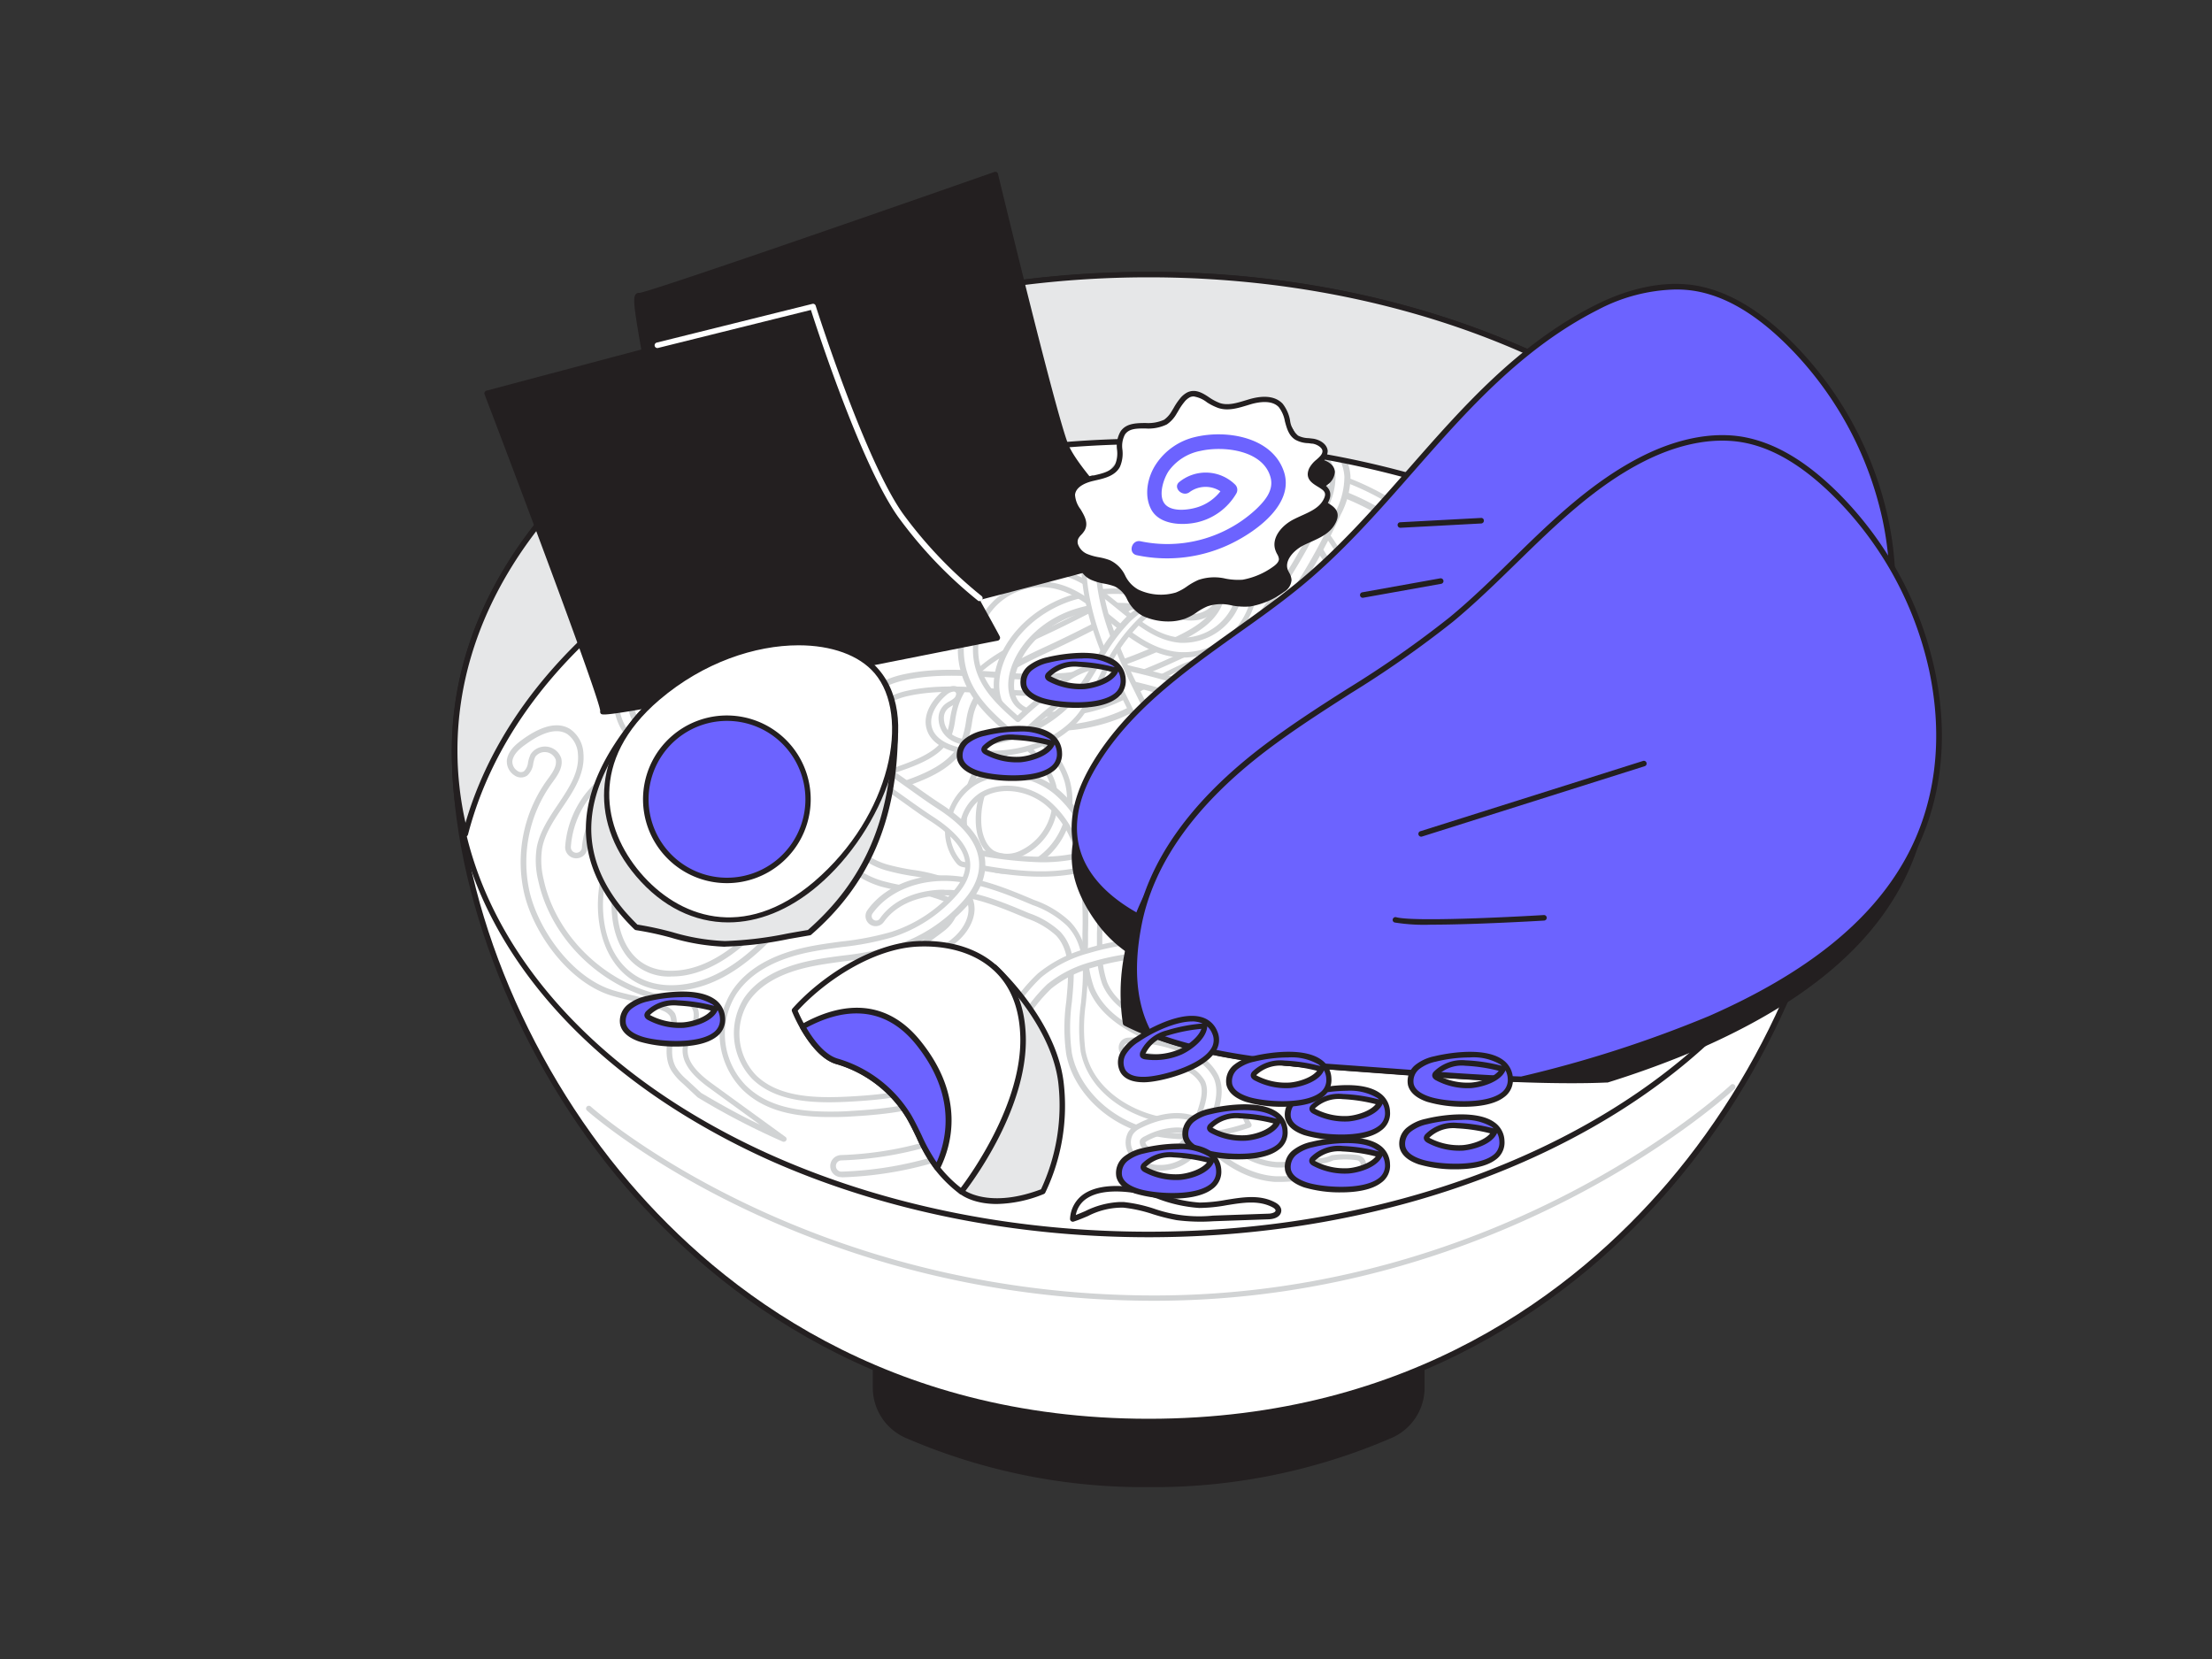 <svg xmlns="http://www.w3.org/2000/svg" viewBox="0 0 400 300"><rect x="0" y="0" width="400" height="300" fill="#333333" stroke="none"/><g id="_437_ramen_flatline" data-name="#437_ramen_flatline"><path d="M257.07,216.75v34.18a9.37,9.37,0,0,1-5.56,8.57,112.29,112.29,0,0,1-87.58,0,9.37,9.37,0,0,1-5.56-8.57V216.75Z" fill="#231f20"/><path d="M207.71,268.92a108.29,108.29,0,0,1-44-8.93,9.91,9.91,0,0,1-5.88-9.06V216.75a.54.54,0,0,1,.54-.53h98.7a.54.54,0,0,1,.54.53v34.18a9.9,9.9,0,0,1-5.89,9.06A108.27,108.27,0,0,1,207.71,268.92ZM158.9,217.29v33.64a8.81,8.81,0,0,0,5.25,8.07,111.68,111.68,0,0,0,87.14,0,8.81,8.81,0,0,0,5.24-8.07V217.29Z" fill="#231f20"/><path d="M333.21,135.7c0,47.53-41.5,121.36-125.49,121.36S82.22,183.23,82.22,135.7s56.19-86,125.5-86S333.21,88.18,333.21,135.7Z" fill="#fff"/><path d="M207.72,257.56c-47.78,0-77.83-23.4-94.63-43-19.35-22.62-31.37-52.82-31.37-78.83,0-47.72,56.52-86.55,126-86.55s126,38.83,126,86.55c0,26-12,56.21-31.37,78.83C285.55,234.16,255.5,257.56,207.72,257.56Zm0-207.41c-68.92,0-125,38.38-125,85.55,0,25.78,11.93,55.73,31.13,78.18,16.66,19.47,46.47,42.68,93.87,42.68s77.2-23.21,93.86-42.68c19.2-22.45,31.13-52.4,31.13-78.18C332.71,88.53,276.64,50.15,207.72,50.15Z" fill="#231f20"/><path d="M333.21,137.18c0,47.52-56.18,86-125.5,86-24.86,0-48-5-67.53-13.51a133.24,133.24,0,0,1-15.34-7.93C98.71,186,82.23,162.92,82.23,137.18c0-47.53,56.18-86.06,125.48-86.06S333.21,89.65,333.21,137.18Z" fill="#fff"/><path d="M207.71,223.73c-24.08,0-47.51-4.69-67.73-13.55a136.07,136.07,0,0,1-15.4-8c-27.23-16.44-42.85-40.14-42.85-65,0-47.73,56.51-86.56,126-86.56s126,38.83,126,86.56S277.19,223.73,207.71,223.73Zm0-172.11c-68.92,0-125,38.38-125,85.56,0,24.54,15.44,47.93,42.37,64.18a132.38,132.38,0,0,0,15.28,7.9c20.1,8.81,43.38,13.47,67.33,13.47,68.93,0,125-38.38,125-85.55S276.64,51.62,207.71,51.62Z" fill="#231f20"/><path d="M152.16,212.37a1.5,1.5,0,0,1,0-3,63.3,63.3,0,0,0,19.16-3.62c4.9-1.73,11-5,12.26-10.54a6.24,6.24,0,0,0,.08-2.67c-.75-3.61-5.27-5.3-9.27-6.79l-.73-.28c-2.93-1.1-6.87-3.61-8.34-7a6.48,6.48,0,0,1-.05-5.23c.85-2,2.58-3.27,4.1-4.39.46-.34.91-.67,1.34-1,1.41-1.16,2.45-3,1.75-4.14a3.81,3.81,0,0,0-1.59-1.14,28.07,28.07,0,0,0-6.49-1.67,45.06,45.06,0,0,1-4.85-1c-4-1.16-8.71-4.28-8.92-9.25-.2-4.62,3.62-8.64,10.48-11l.51-.17c4.11-1.43,8.78-3.06,10.13-6.75a13,13,0,0,0,.54-2.4c.11-.65.22-1.33.4-2,1.87-7.18,9.55-10.73,15.16-13.32s11.37-5.55,16.84-8.67c2.45-1.4,4.76-2.82,6.11-4.91a17.78,17.78,0,0,0,1.93-5.11c.16-.61.33-1.23.51-1.83,1.09-3.63,2.74-6,5-7.17a6.46,6.46,0,0,1,5.72,0,4.82,4.82,0,0,1,2.7,3.49,1.5,1.5,0,0,1-3,.49,1.86,1.86,0,0,0-1.08-1.3,3.43,3.43,0,0,0-3,0c-1.54.8-2.7,2.56-3.55,5.37-.17.58-.33,1.16-.48,1.75a20.18,20.18,0,0,1-2.31,6c-1.72,2.65-4.36,4.3-7.14,5.88-5.55,3.17-11.29,6.13-17.07,8.8-6.57,3-12.12,6-13.51,11.34a17.47,17.47,0,0,0-.35,1.75,16.17,16.17,0,0,1-.68,2.94c-1.84,5-7.46,7-12,8.55l-.5.18c-2,.71-8.67,3.39-8.47,8.07.13,3.17,3.49,5.55,6.76,6.5a41,41,0,0,0,4.52.95,29.66,29.66,0,0,1,7.2,1.88A6.5,6.5,0,0,1,175,162c1.75,2.76,0,6.12-2.37,8.07-.47.39-1,.76-1.48,1.13a8.7,8.7,0,0,0-3.11,3.14,3.49,3.49,0,0,0,0,2.88c1,2.4,4.07,4.45,6.64,5.42l.72.27c4.49,1.67,10.07,3.76,11.16,9a9.25,9.25,0,0,1-.1,3.94c-1.23,5.47-6.13,9.87-14.17,12.72a66.78,66.78,0,0,1-20.07,3.79Z" fill="#fff"/><path d="M152.17,212.87a2,2,0,0,1-.07-4,63,63,0,0,0,19-3.59c4.78-1.69,10.72-4.83,11.93-10.19a5.87,5.87,0,0,0,.08-2.45c-.69-3.34-5.08-5-8.95-6.42l-.74-.28c-3-1.14-7.09-3.73-8.62-7.31a7,7,0,0,1,0-5.63,11.57,11.57,0,0,1,4.26-4.59c.49-.37.92-.68,1.33-1,1.37-1.13,2.12-2.73,1.64-3.5a3.54,3.54,0,0,0-1.38-.94,27.07,27.07,0,0,0-6.36-1.63,47.31,47.31,0,0,1-4.91-1c-4.14-1.21-9.06-4.47-9.28-9.71-.21-4.86,3.74-9.06,10.82-11.53l.5-.17c4-1.4,8.56-3,9.83-6.45a13.33,13.33,0,0,0,.52-2.31,20.82,20.82,0,0,1,.41-2.06c1.93-7.4,9.73-11,15.43-13.64s11.34-5.54,16.8-8.66c2.39-1.36,4.65-2.75,5.94-4.75a17.57,17.57,0,0,0,1.87-5c.16-.62.33-1.23.51-1.84,1.13-3.77,2.86-6.21,5.29-7.47a7,7,0,0,1,6.18,0,5.32,5.32,0,0,1,3,3.86,2,2,0,0,1-3.94.65,1.35,1.35,0,0,0-.81-.93,3,3,0,0,0-2.55,0c-1.42.73-2.5,2.39-3.3,5.07-.17.57-.33,1.15-.48,1.73a20.64,20.64,0,0,1-2.37,6.1c-1.79,2.75-4.48,4.43-7.32,6-5.55,3.17-11.31,6.14-17.1,8.81-6.45,3-11.9,5.87-13.24,11-.14.53-.23,1.1-.33,1.7a16.75,16.75,0,0,1-.71,3c-1.93,5.26-7.66,7.25-12.27,8.85l-.5.18c-2,.68-8.33,3.25-8.15,7.58.13,2.92,3.31,5.14,6.41,6a41.77,41.77,0,0,0,4.46.94,30,30,0,0,1,7.32,1.92,7,7,0,0,1,3.13,2.45c1.9,3,.05,6.64-2.48,8.72-.48.4-1,.78-1.5,1.15a8.43,8.43,0,0,0-3,2.94,3,3,0,0,0,.05,2.49c1,2.26,3.89,4.21,6.35,5.14l.73.27c4.6,1.72,10.32,3.85,11.47,9.35A9.75,9.75,0,0,1,187,196c-1.27,5.65-6.28,10.17-14.5,13.08a67,67,0,0,1-20.22,3.82ZM221.05,87a5.71,5.71,0,0,0-2.6.6c-2.18,1.13-3.74,3.38-4.79,6.87-.18.6-.35,1.21-.51,1.82a17.82,17.82,0,0,1-2,5.25c-1.42,2.18-3.78,3.64-6.28,5.07-5.49,3.13-11.17,6.06-16.88,8.7-5.52,2.55-13.08,6-14.88,13a18,18,0,0,0-.39,2,14.19,14.19,0,0,1-.57,2.49c-1.44,3.92-6.22,5.58-10.44,7l-.5.18c-6.64,2.31-10.34,6.15-10.15,10.54.2,4.71,4.74,7.68,8.56,8.79a44,44,0,0,0,4.79,1,27.64,27.64,0,0,1,6.61,1.71,4.18,4.18,0,0,1,1.81,1.32c.89,1.4-.29,3.52-1.85,4.8-.42.34-.86.67-1.3,1-1.54,1.12-3.2,2.34-4,4.22a6.06,6.06,0,0,0,.05,4.85c1.41,3.28,5.22,5.7,8.06,6.76l.73.28c4.11,1.54,8.78,3.28,9.58,7.15a6.79,6.79,0,0,1-.09,2.89c-1.3,5.79-7.55,9.13-12.57,10.9a64,64,0,0,1-19.32,3.65,1,1,0,0,0-.69.32,1,1,0,0,0-.27.71,1,1,0,0,0,1,1v.5l0-.5a66.1,66.1,0,0,0,19.93-3.76c7.87-2.79,12.66-7.06,13.86-12.36a8.71,8.71,0,0,0,.09-3.72c-1-5-6.47-7-10.84-8.62l-.73-.28c-2.67-1-5.84-3.15-6.92-5.68a4,4,0,0,1-.05-3.28c.58-1.37,1.89-2.33,3.28-3.35.49-.36,1-.72,1.45-1.11,2.21-1.81,3.86-4.91,2.27-7.41a6,6,0,0,0-2.68-2.08,29.82,29.82,0,0,0-7.08-1.85,40.31,40.31,0,0,1-4.58-1c-3.44-1-7-3.54-7.12-7-.22-5,6.69-7.83,8.81-8.57l.5-.17c4.41-1.53,9.9-3.44,11.66-8.25a16.73,16.73,0,0,0,.66-2.85c.1-.63.2-1.22.35-1.79,1.45-5.58,7.11-8.59,13.79-11.68,5.77-2.66,11.5-5.61,17-8.77,2.72-1.56,5.31-3.16,7-5.72a20,20,0,0,0,2.24-5.82c.16-.59.32-1.18.49-1.76.89-2.95,2.13-4.8,3.8-5.67a4,4,0,0,1,3.45,0,2.28,2.28,0,0,1,1.35,1.66,1,1,0,0,0,1.15.83,1,1,0,0,0,.83-1.15,4.36,4.36,0,0,0-2.43-3.13A6,6,0,0,0,221.05,87Z" fill="#d1d3d4"/><path d="M104.2,154.71h-.07a1.51,1.51,0,0,1-1.43-1.58,17.1,17.1,0,0,1,14.19-15.65,32.16,32.16,0,0,1,6.5-.07c.77.05,1.55.1,2.32.12,8.9.24,17.6-2.56,26-5.28,1.75-.57,3.5-1.23,4.11-2.52a5.86,5.86,0,0,0,.36-1.18,10.25,10.25,0,0,1,.48-1.57c.94-2.21,3.19-3.74,6.66-4.52,5.58-1.26,11.3-.86,16.82-.47a73.33,73.33,0,0,0,12.48.17c6.83-.69,13.29-3.35,19.27-6.11,3.44-1.6,7.23-3.59,8.61-7a15.92,15.92,0,0,0,.84-3.83,27.78,27.78,0,0,1,.5-2.89c1.71-7.06,8-11.59,14.3-15.62a1.5,1.5,0,1,1,1.62,2.52c-5.79,3.71-11.56,7.83-13,13.81a24.5,24.5,0,0,0-.44,2.59,18.31,18.31,0,0,1-1,4.55c-1.7,4.21-5.88,6.62-10.13,8.59-6.21,2.88-13,5.64-20.23,6.38a77.09,77.09,0,0,1-13-.16c-5.55-.39-10.8-.76-15.95.4-2.48.56-4,1.49-4.56,2.77a7.94,7.94,0,0,0-.32,1.09,9.35,9.35,0,0,1-.56,1.76c-1.13,2.38-3.64,3.36-5.91,4.09-8.24,2.68-17.58,5.73-27,5.43l-2.41-.12a28.8,28.8,0,0,0-5.88,0,14.18,14.18,0,0,0-11.63,12.83A1.51,1.51,0,0,1,104.2,154.71Z" fill="#fff"/><path d="M104.2,155.21h-.09a2,2,0,0,1-1.39-.66,2,2,0,0,1-.52-1.44A17.61,17.61,0,0,1,116.82,137a31.73,31.73,0,0,1,6.6-.07c.77,0,1.54.09,2.31.11,8.87.24,17.49-2.55,25.83-5.26,1.65-.53,3.29-1.14,3.82-2.26a6.35,6.35,0,0,0,.33-1.08,10.38,10.38,0,0,1,.5-1.64c1-2.38,3.37-4,7-4.82,5.65-1.27,11.41-.87,17-.48a73.33,73.33,0,0,0,12.39.18c6.75-.69,13.17-3.33,19.11-6.08,3.35-1.55,7.05-3.48,8.36-6.72a15.29,15.29,0,0,0,.8-3.72c.14-1,.27-1.94.51-2.94,1.76-7.24,8.14-11.83,14.52-15.92a2,2,0,0,1,1.51-.27,1.94,1.94,0,0,1,1.25.87,2,2,0,0,1,.27,1.51,1.94,1.94,0,0,1-.87,1.25c-5.7,3.66-11.39,7.71-12.79,13.51a23.15,23.15,0,0,0-.43,2.54,19.25,19.25,0,0,1-1.06,4.67c-1.78,4.37-6,6.84-10.39,8.85-6.25,2.9-13.05,5.68-20.39,6.43a77,77,0,0,1-13.07-.17c-5.52-.38-10.73-.75-15.81.39-2.31.53-3.73,1.36-4.21,2.48a8,8,0,0,0-.29,1,9.38,9.38,0,0,1-.6,1.85c-1.21,2.56-3.84,3.59-6.2,4.36l-.19.06c-8.23,2.67-17.55,5.68-27,5.39q-1.22,0-2.43-.12a27.82,27.82,0,0,0-5.78,0,13.65,13.65,0,0,0-11.2,12.35A2,2,0,0,1,104.2,155.21ZM120,137.78a20.16,20.16,0,0,0-3,.2,16.58,16.58,0,0,0-13.77,15.18,1,1,0,0,0,1,1.05l0,.5v-.5a1,1,0,0,0,1-1A14.71,14.71,0,0,1,117.26,140a29.07,29.07,0,0,1,6-.05q1.2.08,2.4.12c9.28.3,18.51-2.7,26.66-5.34l.19-.06c2.17-.71,4.57-1.64,5.6-3.84a7.86,7.86,0,0,0,.53-1.65A8.26,8.26,0,0,1,159,128c.61-1.43,2.26-2.46,4.91-3.06,5.22-1.18,10.51-.81,16.1-.41a76,76,0,0,0,12.9.16c7.2-.73,13.9-3.48,20.07-6.33,4.16-1.93,8.24-4.27,9.88-8.33a18.4,18.4,0,0,0,1-4.43,23.81,23.81,0,0,1,.45-2.64c1.49-6.16,7.35-10.35,13.22-14.11a1,1,0,0,0,.3-1.38,1,1,0,0,0-.63-.44,1,1,0,0,0-.75.14c-6.21,4-12.42,8.44-14.09,15.32a25.74,25.74,0,0,0-.48,2.83,16.85,16.85,0,0,1-.87,4c-1.45,3.58-5.34,5.63-8.87,7.26-6,2.79-12.53,5.46-19.43,6.16a74.23,74.23,0,0,1-12.56-.17c-5.49-.38-11.17-.78-16.68.46-3.31.74-5.43,2.17-6.31,4.23a9.5,9.5,0,0,0-.45,1.48,6.9,6.9,0,0,1-.39,1.28c-.7,1.48-2.57,2.18-4.42,2.78-8.42,2.73-17.13,5.55-26.17,5.31-.78,0-1.56-.07-2.34-.12C122.25,137.85,121.11,137.78,120,137.78Z" fill="#d1d3d4"/><path d="M190.17,131.69h-.78c-3.37-.09-5.75-.93-7.29-2.57-2-2.13-2.46-5.54-1.22-9.13,1.88-5.44,6.88-10,13.06-11.92,5.21-1.61,11.13-1.54,17.62.2l.23.06c1.9.51,3.87,1,5.26.25,1.73-1,1.93-3.74,1.38-5.89-.21-.8-.48-1.59-.77-2.43a16.14,16.14,0,0,1-1.23-5.84c.15-4.75,3.95-8.23,7.65-9.58,3.3-1.2,7.12-1.29,12-.26A49.5,49.5,0,0,1,253.53,92l1.19.83a20,20,0,0,0,5.41,3c2,.61,4.67.33,5.88-1.36A1.31,1.31,0,0,1,268.14,96c-2,2.82-6,3.19-8.76,2.34a21.87,21.87,0,0,1-6.15-3.38l-1.17-.81a46.85,46.85,0,0,0-16.5-7c-4.4-.93-7.76-.88-10.59.16-3.39,1.23-5.83,4.2-5.93,7.2a14,14,0,0,0,1.09,4.91c.29.85.59,1.73.83,2.64.81,3.17.32,7.13-2.62,8.8-2.32,1.33-5.05.59-7.23,0l-.23-.06c-6-1.61-11.44-1.69-16.17-.23-5.4,1.68-9.75,5.61-11.36,10.28-.71,2-.91,4.83.65,6.5,1.05,1.12,2.78,1.67,5.45,1.74a29.09,29.09,0,0,0,11.91-2.22,59.86,59.86,0,0,0,6.28-3.21,63.46,63.46,0,0,1,6.42-3.29,33.08,33.08,0,0,1,28.17,1.5,1.3,1.3,0,1,1-1.27,2.28,30.39,30.39,0,0,0-25.89-1.37,60.47,60.47,0,0,0-6.15,3.16,64,64,0,0,1-6.56,3.34A32,32,0,0,1,190.17,131.69Z" fill="#fff"/><path d="M190.17,132.19h-.8c-3.5-.09-6-1-7.64-2.73-2.13-2.26-2.62-5.87-1.32-9.63,1.93-5.59,7.05-10.28,13.38-12.24,5.3-1.64,11.32-1.57,17.9.2l.23.06c1.8.49,3.66,1,4.89.3,1.43-.82,1.65-3.3,1.13-5.33-.2-.78-.47-1.56-.75-2.38a16.63,16.63,0,0,1-1.26-6c.16-5,4.12-8.62,8-10,3.39-1.24,7.29-1.32,12.29-.28a50,50,0,0,1,17.61,7.48l1.2.83a19.59,19.59,0,0,0,5.27,3c1.79.54,4.26.32,5.33-1.17a1.8,1.8,0,1,1,2.93,2.1c-2.15,3-6.34,3.43-9.31,2.53a22.69,22.69,0,0,1-6.29-3.45c-.41-.29-.78-.55-1.16-.8a46.11,46.11,0,0,0-16.32-6.93c-4.31-.91-7.58-.86-10.32.14-3.21,1.17-5.51,3.94-5.6,6.74a13.77,13.77,0,0,0,1.06,4.74c.28.81.6,1.74.84,2.67.86,3.36.32,7.56-2.85,9.36-2.51,1.43-5.34.67-7.61,0l-.23-.06c-5.9-1.58-11.25-1.66-15.89-.23-5.25,1.63-9.48,5.44-11,10-.66,1.92-.86,4.49.55,6,.95,1,2.57,1.52,5.09,1.59a28.73,28.73,0,0,0,11.71-2.18,60.68,60.68,0,0,0,6.22-3.18,61.62,61.62,0,0,1,6.48-3.32,33.58,33.58,0,0,1,28.6,1.52,1.81,1.81,0,0,1-.38,3.32,1.78,1.78,0,0,1-1.37-.16,29.87,29.87,0,0,0-25.45-1.35,62,62,0,0,0-6.07,3.11,62.92,62.92,0,0,1-6.65,3.39A32.4,32.4,0,0,1,190.17,132.19Zm11.75-24.79a26.29,26.29,0,0,0-7.83,1.14c-6,1.86-10.91,6.31-12.73,11.6-1.18,3.41-.77,6.64,1.1,8.63,1.44,1.54,3.71,2.33,6.94,2.41a31.78,31.78,0,0,0,12.77-2.38,60.65,60.65,0,0,0,6.48-3.31,62.06,62.06,0,0,1,6.23-3.19,30.88,30.88,0,0,1,26.33,1.4.82.82,0,0,0,1.09-.32.81.81,0,0,0-.32-1.1,32.55,32.55,0,0,0-27.73-1.47,63.63,63.63,0,0,0-6.37,3.27,60.73,60.73,0,0,1-6.33,3.23,29.65,29.65,0,0,1-12.11,2.26c-2.81-.07-4.65-.68-5.8-1.9-1.71-1.83-1.52-4.81-.76-7,1.66-4.82,6.14-8.88,11.69-10.59,4.82-1.5,10.35-1.42,16.44.22l.23.06c2.09.56,4.71,1.27,6.86,0,2.7-1.54,3.14-5.26,2.37-8.25-.23-.89-.53-1.76-.82-2.6a14.5,14.5,0,0,1-1.11-5.09c.1-3.2,2.68-6.35,6.26-7.65,2.92-1.07,6.37-1.12,10.86-.18a47.29,47.29,0,0,1,16.69,7.08l1.12.78a22.11,22.11,0,0,0,6,3.34c2.64.8,6.34.47,8.21-2.15a.81.81,0,1,0-1.31-.94c-1.35,1.89-4.26,2.21-6.43,1.55a20.25,20.25,0,0,1-5.55-3.09l-1.19-.82A49,49,0,0,0,236,85.06c-4.8-1-8.53-.93-11.74.24-3.54,1.29-7.18,4.61-7.32,9.12a16,16,0,0,0,1.2,5.67c.3.85.57,1.65.78,2.47.6,2.32.35,5.33-1.61,6.44-1.58.9-3.64.34-5.64-.2l-.23-.06A36.92,36.92,0,0,0,201.92,107.4Z" fill="#d1d3d4"/><path d="M181.88,157.47a7.1,7.1,0,0,1-3.7-1c-2.29-1.37-3.69-4.15-3.84-7.63-.28-6.5,3.07-12,7.83-17-2.79-2.45-5.56-5-7.12-8.49a14.44,14.44,0,0,1,16.65-19.93c4.11,1,7.42,3.72,10.63,6.34,3.52,2.87,6.84,5.58,10.93,6A10.48,10.48,0,0,0,224,108a27.32,27.32,0,0,0,.5-4.56c.19-3.72.4-7.57,3.67-9.78,4-2.67,9.33-.27,12.21,3.59a34.42,34.42,0,0,1,2.95,5,27.68,27.68,0,0,0,3.19,5.26,13.58,13.58,0,0,0,16.85,2.68,1.3,1.3,0,1,1,1.38,2.21,16.07,16.07,0,0,1-20.23-3.21,30,30,0,0,1-3.52-5.76,32.61,32.61,0,0,0-2.71-4.67c-2.12-2.83-6.1-4.7-8.66-3-2.19,1.48-2.35,4.38-2.53,7.75a28.78,28.78,0,0,1-.55,5A13,13,0,0,1,213,118.36c-4.88-.46-8.67-3.55-12.34-6.54-3.12-2.54-6.07-4.95-9.61-5.83a11.83,11.83,0,0,0-13.64,16.33c1.36,3,3.87,5.33,6.59,7.71,1.91-1.8,4-3.53,6.07-5.21s4.4-3.52,7.31-4.19a16.9,16.9,0,0,1,7.43.35c2.86.63,5.8,1.47,8.63,2.28,8.87,2.52,18,5.13,26.2,1.8a1.31,1.31,0,1,1,1,2.42c-9,3.68-18.61.94-27.9-1.71-2.8-.8-5.7-1.62-8.49-2.24a14.39,14.39,0,0,0-6.27-.35c-2.34.53-4.43,2.2-6.27,3.68s-3.93,3.21-5.72,4.9c3,2.64,5.8,5.49,7,9.42a13.2,13.2,0,0,1-7,15.36A10,10,0,0,1,181.88,157.47Zm2.25-23.87c-4.36,4.54-7.42,9.51-7.18,15.16.11,2.55,1.07,4.61,2.57,5.5a5.89,5.89,0,0,0,5.39-.1,10.64,10.64,0,0,0,5.56-12.23C189.47,138.6,187,136.1,184.13,133.6Z" fill="#fff"/><path d="M181.88,158a7.67,7.67,0,0,1-4-1c-2.44-1.46-3.92-4.39-4.08-8-.25-5.79,2.17-11.19,7.61-17-2.77-2.44-5.34-5-6.85-8.32A14.93,14.93,0,0,1,191.82,103c4.22,1,7.58,3.79,10.83,6.44,3.45,2.82,6.72,5.48,10.66,5.85a10,10,0,0,0,10.17-7.34,27,27,0,0,0,.48-4.47c.2-3.84.41-7.82,3.89-10.16,4.22-2.84,9.87-.35,12.89,3.7a34.53,34.53,0,0,1,3,5.11,26.9,26.9,0,0,0,3.13,5.18,13.06,13.06,0,0,0,16.21,2.57,1.79,1.79,0,0,1,2.48.58,1.76,1.76,0,0,1,.23,1.36,1.81,1.81,0,0,1-.8,1.13,16.59,16.59,0,0,1-20.89-3.32,30.4,30.4,0,0,1-3.57-5.84,30.94,30.94,0,0,0-2.67-4.61c-2-2.65-5.65-4.43-8-2.87-2,1.34-2.13,4.13-2.31,7.36a29,29,0,0,1-.57,5.1,13.51,13.51,0,0,1-14,10.11c-5-.46-8.89-3.6-12.61-6.64-3.08-2.51-6-4.88-9.42-5.73a11.32,11.32,0,0,0-13.06,15.63c1.24,2.77,3.5,4.94,6.12,7.25,1.62-1.52,3.47-3.09,5.77-4.93,2.1-1.68,4.48-3.59,7.51-4.29a17.2,17.2,0,0,1,7.64.35c2.87.64,5.8,1.47,8.63,2.28,8.82,2.51,17.9,5.1,25.92,1.83a1.79,1.79,0,0,1,2.35,1,1.81,1.81,0,0,1-1,2.36c-9.16,3.74-18.85,1-28.22-1.69-2.79-.79-5.66-1.61-8.47-2.23a14,14,0,0,0-6.05-.36c-2.22.52-4.27,2.15-6.07,3.59-2.11,1.68-3.81,3.13-5.29,4.5,2.68,2.42,5.53,5.32,6.71,9.29a13.69,13.69,0,0,1-7.26,16A10.47,10.47,0,0,1,181.88,158Zm6.47-54.42a13.91,13.91,0,0,0-12.84,19.63c1.5,3.35,4.16,5.85,7,8.32a.53.53,0,0,1,.17.36.52.52,0,0,1-.14.36c-5.49,5.72-7.93,11-7.69,16.63.14,3.31,1.45,5.94,3.59,7.23a8.14,8.14,0,0,0,7.35,0,12.69,12.69,0,0,0,6.72-14.76c-1.18-3.91-4.15-6.79-6.84-9.18a.52.52,0,0,1-.16-.37.48.48,0,0,1,.15-.37c1.6-1.51,3.43-3.08,5.76-4.93,1.88-1.51,4-3.22,6.47-3.78a14.9,14.9,0,0,1,6.49.35c2.83.63,5.72,1.45,8.51,2.25,9.22,2.63,18.74,5.34,27.58,1.72a.8.8,0,0,0,.44-1.05.76.76,0,0,0-.43-.43.79.79,0,0,0-.62,0c-8.33,3.4-17.58.77-26.52-1.78-2.86-.81-5.77-1.64-8.61-2.27a16.38,16.38,0,0,0-7.21-.35c-2.8.65-5.09,2.47-7.11,4.09-2.44,2-4.36,3.59-6,5.19a.51.51,0,0,1-.68,0c-2.85-2.5-5.33-4.82-6.71-7.89a12.32,12.32,0,0,1,14.21-17c3.65.91,6.64,3.34,9.81,5.93,3.61,2.94,7.34,6,12.07,6.42a12.47,12.47,0,0,0,13-9.34,28.62,28.62,0,0,0,.55-4.93c.18-3.5.34-6.52,2.74-8.14,2.8-1.88,7.09.09,9.34,3.1a32.16,32.16,0,0,1,2.75,4.73,29.55,29.55,0,0,0,3.46,5.68,15.56,15.56,0,0,0,19.59,3.11.83.83,0,0,0,.36-.5.8.8,0,0,0-.61-1,.79.79,0,0,0-.6.1,14.11,14.11,0,0,1-17.51-2.78,27.82,27.82,0,0,1-3.25-5.36,33.18,33.18,0,0,0-2.9-5c-2.74-3.68-7.81-6-11.53-3.47-3.06,2.07-3.26,5.79-3.45,9.39a27.57,27.57,0,0,1-.51,4.64,11,11,0,0,1-11.23,8.1c-4.25-.39-7.63-3.15-11.2-6.06-3.17-2.58-6.44-5.25-10.44-6.25A13.59,13.59,0,0,0,188.35,103.55Zm-6.47,51.81a5.06,5.06,0,0,1-2.62-.67c-1.64-1-2.69-3.19-2.81-5.91-.22-5.1,2.18-10.18,7.32-15.53a.51.51,0,0,1,.7,0c2.7,2.39,5.42,5,6.48,8.56a11.15,11.15,0,0,1-5.83,12.82A7.9,7.9,0,0,1,181.88,155.36Zm2.28-21.06c-4.78,5.06-6.91,9.66-6.71,14.44.1,2.38,1,4.28,2.33,5.09a5.41,5.41,0,0,0,4.92-.13,10.12,10.12,0,0,0,5.3-11.63C189.05,138.94,186.63,136.51,184.16,134.3Z" fill="#d1d3d4"/><path d="M211,189a1.27,1.27,0,0,1-.5-.1c-5.45-2.22-11-4.84-13.15-10.18a20.17,20.17,0,0,1-1.11-7.94c0-.67,0-1.33,0-2a67.45,67.45,0,0,0-.59-11.55c-.43.1-.86.2-1.3.28-6.84,1.29-13.95,0-20.22-1.21a1.32,1.32,0,0,1-.74-.42,8.68,8.68,0,0,1-1.92-7.09,10.32,10.32,0,0,1,4.64-7.24c4.33-2.64,10.45-2,14.88,1.57a20.62,20.62,0,0,1,6.59,10.76c4.26-1.65,8.55-4.86,9.94-9.89,1.67-6.07-1.45-12.37-4.46-18.45l-.38-.78c-3.15-6.37-6.4-14-6.71-22.21-.33-8.75,3.17-16.9,9.12-21.29s13.55-5,20.28-5.2c3.83-.14,7.56-.15,11,1.21s7,4.62,7.24,8.93a14.34,14.34,0,0,1-1.72,6.66A106.54,106.54,0,0,1,231,111.54c-.62.86-1.26,1.71-1.9,2.56-3.08,4.09-6.26,8.32-7.67,13.15-1.57,5.42-.16,12.49,4.92,15a1.3,1.3,0,1,1-1.13,2.35c-6.57-3.18-8.15-11.67-6.3-18,1.54-5.28,4.87-9.71,8.09-14,.63-.84,1.26-1.68,1.88-2.53a104.57,104.57,0,0,0,10.66-18.23A12.31,12.31,0,0,0,241,86.33c-.17-3.15-2.92-5.6-5.58-6.64-3-1.18-6.46-1.16-10-1-6.34.23-13.54.81-18.82,4.69s-8.36,11.2-8.06,19.09,3.42,15,6.44,21.16l.38.77c3.08,6.22,6.57,13.27,4.64,20.31-1.45,5.24-5.94,9.6-11.88,11.77a66.61,66.61,0,0,1,.69,12.34c0,.66,0,1.32,0,2a18.43,18.43,0,0,0,.91,6.95c1.81,4.4,6.79,6.74,11.73,8.76a1.3,1.3,0,0,1,.72,1.7A1.32,1.32,0,0,1,211,189ZM175,153.81c6.19,1.16,12.58,2.29,18.79,1.12.4-.07.81-.16,1.22-.27a18.1,18.1,0,0,0-5.74-9.52c-3.53-2.84-8.52-3.42-11.87-1.37a7.72,7.72,0,0,0-3.42,5.39A6.1,6.1,0,0,0,175,153.81Z" fill="#fff"/><path d="M211,189.49a1.8,1.8,0,0,1-.69-.13c-5.55-2.27-11.16-5-13.42-10.46a20.68,20.68,0,0,1-1.15-8.13v-2a70,70,0,0,0-.5-10.94l-.79.16c-6.94,1.31-14.1,0-20.42-1.21a1.82,1.82,0,0,1-1-.58,9.19,9.19,0,0,1-2-7.5,10.77,10.77,0,0,1,4.87-7.58c4.51-2.76,10.86-2.1,15.45,1.6a20.51,20.51,0,0,1,6.61,10.48c3-1.25,7.65-4,9.13-9.35,1.62-5.89-1.46-12.1-4.43-18.1l-.38-.78c-3.17-6.41-6.45-14.09-6.76-22.42-.34-8.9,3.24-17.22,9.33-21.7s13.75-5,20.55-5.3c3.89-.14,7.67-.15,11.25,1.24s7.32,4.84,7.56,9.38a14.81,14.81,0,0,1-1.76,6.89,107.6,107.6,0,0,1-11,18.78q-.91,1.25-1.86,2.49c-3.1,4.13-6.25,8.32-7.63,13.06-1.51,5.22-.19,12,4.66,14.36a1.81,1.81,0,0,1-.19,3.34A1.79,1.79,0,0,1,225,145c-6.82-3.3-8.46-12.06-6.56-18.63,1.57-5.37,4.92-9.84,8.17-14.15.66-.89,1.28-1.7,1.88-2.52a103.59,103.59,0,0,0,10.6-18.15,11.72,11.72,0,0,0,1.44-5.2c-.15-2.93-2.75-5.23-5.26-6.2-2.94-1.15-6.32-1.13-9.81-1-6.26.23-13.38.79-18.54,4.6s-8.15,10.93-7.86,18.66,3.39,14.88,6.39,21l.38.78c3.12,6.3,6.66,13.44,4.67,20.66-1.44,5.22-5.83,9.67-11.79,12a69.45,69.45,0,0,1,.62,12c0,.67,0,1.33,0,2a17.75,17.75,0,0,0,.88,6.76c1.73,4.22,6.61,6.51,11.45,8.48a1.81,1.81,0,0,1-.68,3.48Zm-15.34-32.77a.53.53,0,0,1,.27.08.49.49,0,0,1,.22.34,67.53,67.53,0,0,1,.6,11.63v2a19.86,19.86,0,0,0,1.07,7.75c2.12,5.16,7.53,7.72,12.88,9.91a.81.81,0,0,0,1.05-.44.81.81,0,0,0-.44-1.05c-5-2.06-10.11-4.45-12-9a18.54,18.54,0,0,1-.95-7.14c0-.66,0-1.32,0-2a66.41,66.41,0,0,0-.68-12.25A.51.51,0,0,1,198,156c5.86-2.14,10.18-6.41,11.56-11.44,1.89-6.85-1.56-13.81-4.6-19.95l-.38-.77c-3-6.17-6.2-13.53-6.49-21.36-.3-8.06,2.86-15.53,8.27-19.51S219,78.4,225.4,78.16c3.6-.13,7.1-.15,10.21,1.06,2.81,1.1,5.72,3.71,5.9,7.08A12.62,12.62,0,0,1,240,92a104.33,104.33,0,0,1-10.71,18.32c-.6.82-1.22,1.64-1.83,2.46-3.24,4.31-6.54,8.7-8.06,13.9-1.79,6.17-.29,14.39,6,17.45a.82.82,0,0,0,1.08-.38.8.8,0,0,0-.37-1.07c-5.33-2.58-6.82-9.93-5.19-15.55,1.43-4.91,4.64-9.18,7.74-13.31.68-.89,1.3-1.72,1.9-2.55a106.93,106.93,0,0,0,10.88-18.6,14,14,0,0,0,1.67-6.43c-.22-4.09-3.63-7.22-6.93-8.5s-7.07-1.31-10.85-1.17c-6.65.24-14.23.86-20,5.1s-9.24,12.29-8.92,20.87c.31,8.13,3.54,15.69,6.65,22l.39.78c3.05,6.17,6.21,12.55,4.49,18.81-1.68,6.08-7.13,9-10.24,10.21a.46.46,0,0,1-.41,0,.46.46,0,0,1-.25-.31,19.79,19.79,0,0,0-6.43-10.5c-4.26-3.44-10.14-4.07-14.3-1.53a9.79,9.79,0,0,0-4.4,6.88,8.19,8.19,0,0,0,1.79,6.69.81.81,0,0,0,.46.25c6.23,1.17,13.29,2.5,20,1.22.43-.08.85-.17,1.27-.28Zm-7.38-.79a72.43,72.43,0,0,1-13.29-1.63.51.51,0,0,1-.3-.19,6.64,6.64,0,0,1-1.12-5,8.27,8.27,0,0,1,3.66-5.74c3.52-2.16,8.76-1.57,12.44,1.4a18.22,18.22,0,0,1,5.91,9.78.49.49,0,0,1-.05.39.56.56,0,0,1-.31.23c-.42.11-.84.2-1.25.28A31.18,31.18,0,0,1,188.23,155.93Zm-12.91-2.58c5.74,1.07,12.21,2.26,18.42,1.09l.69-.14a17,17,0,0,0-5.44-8.77c-3.36-2.71-8.11-3.28-11.29-1.33a7.26,7.26,0,0,0-3.19,5A5.76,5.76,0,0,0,175.32,153.35Z" fill="#d1d3d4"/><path d="M224.85,201a33.21,33.21,0,0,1-12.14,1.78c-7.08-.44-15.39-5.05-16.84-12.76a31.77,31.77,0,0,1,.06-8.65c.5-5.16,1-10.5-2.71-14.42a17.73,17.73,0,0,0-6.3-3.79c-4.51-1.9-9.62-4.05-15-4.38-6.1-.38-11.7,1.95-14.63,6.07a1.31,1.31,0,0,0,2.13,1.51c2.88-4,8.26-5.22,12.34-5,4.9.3,9.58,2.27,14.11,4.18a15.68,15.68,0,0,1,5.42,3.18c2.9,3,2.46,7.58,2,12.37a34.27,34.27,0,0,0,0,9.38c1.3,6.89,8.33,14.22,19.25,14.88a35.68,35.68,0,0,0,13.32-2A8.41,8.41,0,0,1,224.85,201Z" fill="#fff"/><path d="M214.33,206c-.61,0-1.21,0-1.81-.06-11.18-.68-18.38-8.21-19.71-15.29a34,34,0,0,1,0-9.51c.44-4.68.87-9.1-1.87-12a15.33,15.33,0,0,0-5.25-3.06c-4.51-1.9-9.14-3.85-13.95-4.14-3.94-.24-9.14.88-11.9,4.76a1.81,1.81,0,0,1-3-2.09c3-4.26,8.8-6.67,15.07-6.28,5.43.33,10.58,2.5,15.12,4.42a18.24,18.24,0,0,1,6.48,3.91c3.87,4.08,3.35,9.53,2.84,14.81a31.57,31.57,0,0,0-.07,8.51c1.4,7.45,9.49,11.93,16.38,12.35a32.64,32.64,0,0,0,12-1.75.47.47,0,0,1,.4,0,.49.49,0,0,1,.24.32,8.3,8.3,0,0,0,.95,2.27.52.52,0,0,1,.05.44.53.53,0,0,1-.32.3A37.5,37.5,0,0,1,214.33,206Zm-43.57-45.08c.36,0,.72,0,1.07,0,5,.3,9.7,2.29,14.26,4.21a15.9,15.9,0,0,1,5.6,3.31c3.06,3.21,2.61,7.85,2.14,12.76a33.66,33.66,0,0,0,0,9.24c1.26,6.7,8.13,13.82,18.79,14.48a34.83,34.83,0,0,0,12.55-1.75,9.69,9.69,0,0,1-.62-1.5,33.25,33.25,0,0,1-11.83,1.64c-7.27-.45-15.8-5.21-17.3-13.17a31.92,31.92,0,0,1,.06-8.78c.48-5.06,1-10.28-2.58-14a17.4,17.4,0,0,0-6.13-3.68c-4.47-1.88-9.54-4-14.8-4.34-5.93-.36-11.36,1.88-14.19,5.86a.79.79,0,0,0,.19,1.12.8.8,0,0,0,1.12-.19C161.8,162.23,166.71,160.88,170.76,160.88Z" fill="#d1d3d4"/><path d="M150,201.49c-5.84,0-11.44-.94-15.43-4.86a13.93,13.93,0,0,1-1.75-17.22c2.59-3.88,7.19-6.49,13.65-7.77,1.89-.38,3.83-.64,5.7-.89a51.94,51.94,0,0,0,9-1.74,25.66,25.66,0,0,0,11.49-7.47c1.8-2,2.55-3.95,2.29-5.83-.34-2.51-2.53-5.08-6.49-7.64-1.6-1-3.23-2.2-4.8-3.32-6.21-4.43-12.64-9-20.15-8.31a31.77,31.77,0,0,0-8.22,2.06c6,3.84,10.72,10.21,10.74,18.05,0,5-3.37,9.24-6.33,12.33-3.46,3.62-8.84,8.54-15.65,9.6-5.64.88-10.24-1-13-5.23-3.67-5.69-3.31-15.11.83-21.44,4.41-6.74,11.62-10.88,17.2-13.5a23.05,23.05,0,0,0-2.82-.82c-.89-.19-1.81-.34-2.77-.5-3.76-.62-7.65-1.26-10.12-4.37-1.8-2.25-2.43-5.5-1.83-9.4,1.33-8.64,7.37-16.74,16.58-22.22,8.11-4.82,17.29-7.1,26.17-9.3,5.65-1.41,8,.32,8.92,2A1.3,1.3,0,1,1,160.92,95c-1-1.73-4.19-1.22-6-.77-8.7,2.16-17.69,4.39-25.47,9-8.53,5.07-14.12,12.5-15.33,20.37-.34,2.2-.39,5.26,1.29,7.38,1.85,2.32,5.08,2.85,8.5,3.41,1,.16,2,.33,2.9.53a25.07,25.07,0,0,1,5.53,1.92,37.25,37.25,0,0,1,10.9-3c8.48-.79,15.31,4.08,21.91,8.78,1.62,1.16,3.16,2.25,4.71,3.25,4.69,3,7.2,6.15,7.66,9.49.36,2.64-.63,5.3-2.93,7.91a28.33,28.33,0,0,1-12.65,8.23,55,55,0,0,1-9.45,1.84c-1.83.24-3.72.5-5.54.86-5.75,1.14-9.79,3.38-12,6.66a11.4,11.4,0,0,0,1.41,13.91c4.2,4.12,10.92,4.35,17.56,4,12.28-.68,20.14-2.82,26.5-12.13.61-.9,1.21-1.85,1.79-2.77A31.3,31.3,0,0,1,188,176.4a23.71,23.71,0,0,1,8.77-4.47A46.33,46.33,0,0,1,228,173.62c1.94.82,4.09,2.75,4.45,4.83a3.19,3.19,0,0,1-1,3,1.31,1.31,0,1,1-1.77-1.92.58.58,0,0,0,.21-.61c-.16-1-1.52-2.29-2.91-2.88a43.7,43.7,0,0,0-29.42-1.59,20.94,20.94,0,0,0-7.82,3.95,29.13,29.13,0,0,0-5.27,6.85c-.59.94-1.2,1.92-1.84,2.86-6.93,10.16-15.71,12.56-28.52,13.27C152.69,201.44,151.32,201.49,150,201.49Zm-17.72-61.75-.6.26c-5.43,2.43-13.15,6.45-17.59,13.24-3.62,5.54-4,13.7-.83,18.6,2.18,3.37,5.77,4.78,10.39,4.06,6-.93,11-5.48,14.16-8.82,2.62-2.74,5.63-6.4,5.61-10.52C143.35,149,138.29,143,132.24,139.74Z" fill="#fff"/><path d="M150,202c-7.39,0-12.26-1.55-15.78-5a14.43,14.43,0,0,1-1.82-17.85c2.68-4,7.37-6.67,14-8,1.9-.38,3.83-.64,5.69-.89a52.86,52.86,0,0,0,9-1.72,25.25,25.25,0,0,0,11.26-7.33c1.7-1.93,2.41-3.7,2.17-5.43-.32-2.36-2.43-4.81-6.26-7.29-1.6-1-3.22-2.19-4.79-3.31-6.17-4.4-12.51-8.92-19.85-8.24a29.76,29.76,0,0,0-7.16,1.69c6.43,4.45,10.12,10.94,10.14,17.92,0,5.23-3.45,9.52-6.47,12.68-3.51,3.67-9,8.67-15.94,9.74-5.83.91-10.62-1-13.47-5.45-3.77-5.84-3.4-15.5.83-22,3.34-5.11,8.67-9.41,16.29-13.14-.53-.16-1.07-.3-1.6-.42-.86-.18-1.75-.33-2.69-.49-3.91-.64-7.89-1.3-10.48-4.55-1.89-2.37-2.56-5.76-1.93-9.8,1.35-8.79,7.48-17,16.81-22.57,8.18-4.86,17.39-7.15,26.31-9.36,5.95-1.48,8.44.41,9.48,2.26a1.81,1.81,0,1,1-3.15,1.77c-.83-1.49-4.1-.86-5.46-.52-8.66,2.14-17.62,4.36-25.33,9-8.4,5-13.91,12.29-15.09,20-.33,2.11-.38,5,1.18,7,1.73,2.16,4.87,2.68,8.19,3.23,1,.16,2,.33,2.93.53a25.93,25.93,0,0,1,5.44,1.86,37.66,37.66,0,0,1,10.84-3c8.66-.82,15.56,4.1,22.23,8.86,1.65,1.17,3.17,2.25,4.7,3.24,4.82,3.13,7.4,6.35,7.88,9.84.38,2.79-.64,5.59-3,8.31A28.92,28.92,0,0,1,162.08,172a55.57,55.57,0,0,1-9.54,1.85c-1.84.25-3.71.5-5.51.86-5.62,1.11-9.55,3.28-11.67,6.45a10.88,10.88,0,0,0,1.35,13.27c4.07,4,10.66,4.21,17.18,3.84,12.12-.67,19.88-2.77,26.12-11.92.61-.89,1.2-1.83,1.77-2.75a31.65,31.65,0,0,1,5.88-7.55,23.79,23.79,0,0,1,9-4.57,46.74,46.74,0,0,1,31.54,1.7c2.07.88,4.37,3,4.76,5.21a3.71,3.71,0,0,1-1.17,3.43,1.81,1.81,0,0,1-3-1.4,1.75,1.75,0,0,1,.58-1.25l.06-.08a4.6,4.6,0,0,0-2.61-2.59,43.15,43.15,0,0,0-29.08-1.57,20.5,20.5,0,0,0-7.64,3.85,28.21,28.21,0,0,0-5.17,6.73c-.6,1-1.21,1.93-1.86,2.88-7.05,10.33-15.93,12.77-28.9,13.49C152.54,202,151.19,202,150,202Zm-5-66.12c7,0,13.06,4.3,18.91,8.47,1.59,1.14,3.2,2.28,4.78,3.31,4.09,2.65,6.35,5.34,6.71,8,.28,2-.51,4.07-2.41,6.23a26.22,26.22,0,0,1-11.7,7.62,52.46,52.46,0,0,1-9.08,1.75c-1.91.26-3.82.52-5.69.89-6.32,1.25-10.81,3.8-13.33,7.55a13.43,13.43,0,0,0,1.69,16.59c3.32,3.26,8,4.72,15.08,4.72,1.21,0,2.55,0,4.07-.13,12.66-.7,21.32-3.06,28.14-13.05.63-.93,1.24-1.9,1.82-2.84a29.85,29.85,0,0,1,5.37-7,21.58,21.58,0,0,1,8-4.05,44.2,44.2,0,0,1,29.76,1.61c1.38.59,3,2,3.2,3.25a1.09,1.09,0,0,1-.36,1.07.82.82,0,0,0-.26.56.77.77,0,0,0,.21.58.82.82,0,0,0,1.14,0,2.69,2.69,0,0,0,.86-2.52c-.33-1.89-2.39-3.71-4.16-4.46a45.74,45.74,0,0,0-30.86-1.67,23,23,0,0,0-8.59,4.37,31.15,31.15,0,0,0-5.68,7.33c-.58.93-1.18,1.89-1.8,2.79-6.47,9.49-14.44,11.66-26.89,12.35-6.74.38-13.59.14-17.93-4.13a11.92,11.92,0,0,1-1.48-14.54c2.28-3.39,6.42-5.7,12.31-6.87,1.82-.37,3.71-.62,5.54-.86a55.41,55.41,0,0,0,9.39-1.82,27.8,27.8,0,0,0,12.43-8.1c2.2-2.49,3.14-5,2.8-7.51-.44-3.18-2.87-6.17-7.43-9.13-1.56-1-3.09-2.09-4.7-3.24-6.56-4.68-13.31-9.48-21.6-8.71a37.3,37.3,0,0,0-10.75,3,.49.49,0,0,1-.41,0,24.66,24.66,0,0,0-5.43-1.88c-.93-.2-1.91-.36-2.85-.52-3.54-.58-6.86-1.13-8.83-3.6-1.79-2.26-1.75-5.47-1.39-7.77,1.23-8,6.91-15.57,15.57-20.72,7.84-4.67,16.87-6.91,25.59-9.07,2.41-.6,5.51-.91,6.58,1a.81.81,0,0,0,1.41-.79c-1.25-2.21-4.14-2.83-8.37-1.78-8.84,2.19-18,4.46-26,9.25-9.07,5.4-15,13.37-16.34,21.87-.57,3.75,0,6.87,1.73,9,2.36,3,6.14,3.58,9.81,4.19,1,.17,1.91.31,2.79.5a23.68,23.68,0,0,1,2.89.84.51.51,0,0,1,.05.93c-8,3.77-13.61,8.12-17,13.31-4,6.18-4.4,15.36-.83,20.9,2.62,4.07,7.06,5.85,12.48,5,6.66-1,12-5.89,15.37-9.45,2.89-3,6.21-7.12,6.19-12,0-6.93-3.85-13.35-10.51-17.63a.49.49,0,0,1-.22-.47.5.5,0,0,1,.32-.42,31.64,31.64,0,0,1,8.34-2.08C144,135.9,144.48,135.87,145,135.87Zm-23.67,40.71a9.62,9.62,0,0,1-8.53-4.47c-3.25-5.05-2.89-13.45.83-19.14,4.51-6.91,12.32-11,17.81-13.42l.6-.27a.49.49,0,0,1,.44,0c7.11,3.82,11.38,10.28,11.4,17.26,0,4.29-3.06,8.06-5.74,10.86-3.25,3.4-8.28,8-14.46,9A14.87,14.87,0,0,1,121.33,176.58Zm10.89-36.29-.38.17c-5.36,2.4-13,6.37-17.37,13-3.52,5.39-3.88,13.32-.83,18.06,2.06,3.19,5.48,4.52,9.89,3.84,5.88-.92,10.74-5.39,13.88-8.68,2.56-2.66,5.48-6.23,5.47-10.17C142.86,150,138.88,144,132.22,140.29Z" fill="#d1d3d4"/><path d="M245.43,209.32a16.45,16.45,0,0,0-4.43,0,6.8,6.8,0,0,1-3.67.6l-.12,0a25.2,25.2,0,0,1-6.41.69c-4.11-.28-7.65-2.71-9.89-4.7l-.68-.61c-.5-.46-1-.92-1.55-1.35.35-.83.64-1.67.9-2.48.72-2.23,1.24-4.59.25-6.78a8.63,8.63,0,0,0-3.88-3.75,22.69,22.69,0,0,0-12-2.79,1.31,1.31,0,0,0,.12,2.61,20.26,20.26,0,0,1,10.57,2.47,5.88,5.88,0,0,1,2.77,2.53c.63,1.39.2,3.18-.36,4.91-.19.61-.41,1.24-.65,1.87-2.88-1.28-6.55-.91-10.37,1.06a4,4,0,0,0-1.62,1.31,3.5,3.5,0,0,0,.4,4,6,6,0,0,0,4.78,2.3,8.29,8.29,0,0,0,5-1.6,11.46,11.46,0,0,0,2.84-3.26c.32.27.64.57,1,.87l.71.64c3.65,3.24,7.61,5.09,11.44,5.34.35,0,.7,0,1,0a32.61,32.61,0,0,0,6-.76,21.18,21.18,0,0,1,7.31-.57,1.31,1.31,0,0,0,.42-2.58Zm-32.35-1.81a5.61,5.61,0,0,1-3.38,1.08,3.56,3.56,0,0,1-2.77-1.26,1.15,1.15,0,0,1-.29-1,2.1,2.1,0,0,1,.63-.42,12.71,12.71,0,0,1,5.49-1.52,6.38,6.38,0,0,1,2.56.5A8.78,8.78,0,0,1,213.08,207.51Z" fill="#fff"/><path d="M231.66,213.73c-.36,0-.71,0-1.07,0-4-.26-8-2.15-11.75-5.47l-.71-.64-.52-.48A11.26,11.26,0,0,1,215,210a8.77,8.77,0,0,1-5.34,1.7,6.5,6.5,0,0,1-5.17-2.5,4,4,0,0,1-.41-4.58,4.46,4.46,0,0,1,1.8-1.49c3.74-1.92,7.38-2.36,10.31-1.27.17-.46.32-.91.47-1.36.52-1.64.93-3.32.38-4.56a5.49,5.49,0,0,0-2.56-2.29,19.75,19.75,0,0,0-10.3-2.41,1.8,1.8,0,1,1-.17-3.6,22.88,22.88,0,0,1,12.22,2.85,9,9,0,0,1,4.1,4c1.06,2.35.51,4.82-.23,7.14-.27.83-.52,1.53-.77,2.18.44.36.86.75,1.27,1.13l.68.61c2.19,1.94,5.62,4.3,9.59,4.57a25,25,0,0,0,6.25-.67l.21.47-.1-.49.19,0a6.2,6.2,0,0,0,3.4-.55.47.47,0,0,1,.16,0,16.43,16.43,0,0,1,4.56,0h0a1.81,1.81,0,0,1,1.5,2.07,1.76,1.76,0,0,1-.72,1.18,1.8,1.8,0,0,1-1.35.32,21,21,0,0,0-7.14.57A32.43,32.43,0,0,1,231.66,213.73Zm-14.16-7.89a.49.49,0,0,1,.32.12c.33.28.65.57,1,.88l.71.63c3.57,3.17,7.42,5,11.14,5.23a27.22,27.22,0,0,0,6.95-.72,21.62,21.62,0,0,1,7.49-.58.76.76,0,0,0,.6-.14.8.8,0,0,0-.34-1.45,15.51,15.51,0,0,0-4.22,0,7.3,7.3,0,0,1-3.78.62h0a26.1,26.1,0,0,1-6.54.69c-4.24-.29-7.88-2.78-10.18-4.82l-.69-.63c-.49-.44-1-.89-1.52-1.32a.51.51,0,0,1-.15-.58c.3-.71.58-1.49.88-2.45.69-2.13,1.2-4.38.28-6.42a8.19,8.19,0,0,0-3.67-3.51A22.1,22.1,0,0,0,204,188.63a.79.79,0,0,0-.56.27.77.77,0,0,0-.21.58.79.79,0,0,0,.84.76,20.82,20.82,0,0,1,10.84,2.53,6.42,6.42,0,0,1,3,2.76c.69,1.55.25,3.45-.34,5.27-.2.62-.42,1.27-.67,1.9a.5.5,0,0,1-.27.28.55.55,0,0,1-.4,0c-2.72-1.22-6.25-.85-9.93,1a3.48,3.48,0,0,0-1.43,1.15,3,3,0,0,0,.38,3.43,5.5,5.5,0,0,0,4.39,2.1,7.67,7.67,0,0,0,4.71-1.5,10.71,10.71,0,0,0,2.72-3.12.53.53,0,0,1,.34-.24Zm-7.7,3.25h-.11a4,4,0,0,1-3.16-1.46c-.34-.46-.59-1.15-.31-1.58a2,2,0,0,1,.82-.59,13,13,0,0,1,5.72-1.58,6.9,6.9,0,0,1,2.76.54.5.5,0,0,1,.27.3.49.49,0,0,1,0,.41,9,9,0,0,1-2.37,2.78h0A6.07,6.07,0,0,1,209.8,209.09Zm-2.69-2.53a1.18,1.18,0,0,0,.22.47,3.09,3.09,0,0,0,2.38,1.06,5.15,5.15,0,0,0,3.07-1,8,8,0,0,0,1.79-2,6.23,6.23,0,0,0-1.81-.26,12.13,12.13,0,0,0-5.26,1.46Zm6,.95h0Z" fill="#d1d3d4"/><path d="M207.72,79.82c61.8,0,113.17,30.64,123.57,71a60.43,60.43,0,0,0,1.92-15.09c0-47.52-56.18-86-125.49-86s-125.5,38.53-125.5,86a60,60,0,0,0,1.93,15.09C94.55,110.46,145.91,79.82,207.72,79.82Z" fill="#e6e7e8"/><path d="M331.29,151.29a.5.5,0,0,1-.49-.37c-10.54-40.91-62.31-70.6-123.08-70.6S95.18,110,84.63,150.92a.52.52,0,0,1-1,0,61.43,61.43,0,0,1-1.94-15.22c0-47.72,56.52-86.55,126-86.55s126,38.83,126,86.55a61,61,0,0,1-1.94,15.22A.48.48,0,0,1,331.29,151.29ZM207.72,50.15c-68.92,0-125,38.38-125,85.55a59.76,59.76,0,0,0,1.46,13.09c11.73-40.37,63.25-69.47,123.54-69.47s111.8,29.1,123.54,69.47a60.36,60.36,0,0,0,1.45-13.09C332.71,88.53,276.64,50.15,207.72,50.15Z" fill="#231f20"/><path d="M180.31,115.28C180,114.3,147,55.47,147,55.47L88.14,71.16s21.57,56.54,20.92,57.52S180.31,115.28,180.31,115.28Z" fill="#231f20"/><path d="M109.25,129.2c-.5,0-.57-.1-.64-.2a.57.57,0,0,1-.07-.44c-.17-2.23-12.56-35.36-20.9-57.21a.56.56,0,0,1,0-.44.55.55,0,0,1,.34-.27L146.83,55a.54.54,0,0,1,.61.26c3.38,6,33,58.9,33.38,59.9a.55.55,0,0,1-.41.7c-.18,0-17.89,3.57-35.44,7C117.44,128.13,110.93,129.2,109.25,129.2Zm-.64-.82v0ZM88.86,71.52c16.9,44.31,20.11,54.28,20.61,56.66,4.13-.31,43.39-8,70-13.29-2.66-5-22.12-39.75-32.8-58.79Z" fill="#231f20"/><path d="M208.74,99.59s-13.73-13.4-16-19-12.74-49-12.74-49-63.4,22.23-64.38,21.9.32,5.88,1.63,13.73,19.94,51.31,19.94,51.31,12.41-4.58,20.26-5.89S208.74,99.59,208.74,99.59Z" fill="#231f20"/><path d="M137.17,119.08a.55.55,0,0,1-.5-.32c-.76-1.78-18.67-43.62-20-51.44-.26-1.54-.52-3-.76-4.42-1.29-7.42-1.52-9.21-.87-9.77a.74.74,0,0,1,.59-.16c2.21-.32,39.46-13.21,64.14-21.86a.56.56,0,0,1,.44,0,.52.52,0,0,1,.26.35c.11.43,10.48,43.49,12.72,48.94S209,99.07,209.11,99.21a.53.53,0,0,1,.15.52.56.56,0,0,1-.38.38c-.44.12-43.58,11.79-51.36,13.08s-20,5.81-20.17,5.86A.57.57,0,0,1,137.17,119.08ZM115.81,54c-.17.92.52,4.89,1.19,8.74.24,1.39.5,2.88.76,4.43,1.21,7.25,17.69,46,19.7,50.72,2.37-.85,12.95-4.58,19.88-5.74,7.1-1.18,44.07-11.12,50.35-12.81-2.81-2.8-13.43-13.53-15.46-18.48-2.16-5.25-11.33-43.13-12.63-48.52C152.13,41.94,119.75,53.17,115.81,54Zm-.38,0a.29.29,0,0,0,.24,0A.56.56,0,0,1,115.43,54Z" fill="#231f20"/><path d="M298.9,161.75c14.19-6.25,28.13-15,35.67-28.53C346.33,112.13,338.79,84,321.65,67c-4.75-4.71-10.43-8.89-17-10-6.05-1-12.29.69-17.78,3.44-26.49,13.28-35.48,42.37-57.14,60.4-13.51,11.24-47.81,23.32-30.67,46.05,10.55,14,34.38,11.3,49.36,9A200.79,200.79,0,0,0,298.9,161.75Z" fill="#231f20"/><path d="M228.45,178.33c-11.15,0-23.19-2.25-29.85-11.08-3.91-5.17-5.44-10.23-4.56-15,1.84-10,13.67-17.51,24.11-24.1a109.41,109.41,0,0,0,11.21-7.67c9-7.46,15.88-17,22.56-26.25,9.39-13,19.11-26.4,34.68-34.21,6.38-3.2,12.64-4.41,18.11-3.49,5.74,1,11.41,4.27,17.32,10.14a64.63,64.63,0,0,1,17.44,31.83c2.77,12.74,1.24,24.84-4.43,35-6.42,11.54-18.18,20.94-35.92,28.76h0a202.5,202.5,0,0,1-50.65,14.26A133.44,133.44,0,0,1,228.45,178.33Zm72.61-121a31.6,31.6,0,0,0-14,3.67c-15.34,7.69-25,21-34.29,33.88-6.72,9.29-13.67,18.9-22.74,26.45A111.89,111.89,0,0,1,218.72,129c-10.25,6.47-21.87,13.8-23.62,23.38-.84,4.55.59,9.19,4.36,14.19,11,14.54,37.51,10.53,48.85,8.83a201.44,201.44,0,0,0,50.38-14.19h0c17.52-7.71,29.1-17,35.41-28.29,5.54-9.93,7-21.77,4.32-34.25a63.49,63.49,0,0,0-17.15-31.3c-5.75-5.7-11.22-8.92-16.74-9.84A20.75,20.75,0,0,0,301.06,57.29Z" fill="#231f20"/><path d="M300.86,156.84c14.19-6.24,28.13-15,35.67-28.52,11.76-21.09,4.22-49.19-12.92-66.19-4.75-4.72-10.43-8.9-17-10-6.05-1-12.29.7-17.78,3.45-23.18,11.62-34.94,34.83-54.43,50.56-12.64,10.2-27.93,18.1-36.34,32-15.62,25.81,21.6,35.26,39.27,34.32C258.73,171.32,281.22,165.49,300.86,156.84Z" fill="#6c63ff"/><path d="M234.78,173c-12.77,0-32.29-4.57-38.8-15.44-3.4-5.67-2.85-12.3,1.62-19.7,6.13-10.13,16-17.19,25.55-24,3.64-2.61,7.41-5.3,10.91-8.12,7.72-6.24,14.35-13.79,20.75-21.09,9.7-11.06,19.73-22.49,33.77-29.53,6.38-3.19,12.63-4.4,18.08-3.49,5.74,1,11.4,4.27,17.3,10.13A64.65,64.65,0,0,1,341.4,93.59c2.76,12.73,1.23,24.82-4.43,35-6.42,11.53-18.17,20.93-35.9,28.74l-.21-.46.21.46c-20.43,9-43.07,14.56-63.74,15.66C236.52,173,235.66,173,234.78,173ZM303,52.35A31.53,31.53,0,0,0,289,56C275.16,63,265.2,74.34,255.56,85.32c-6.43,7.33-13.08,14.91-20.87,21.2-3.52,2.85-7.31,5.55-11,8.16-9.46,6.77-19.25,13.76-25.27,23.72-4.27,7-4.82,13.33-1.62,18.67,3.79,6.33,11.95,10,18.12,11.87a68.23,68.23,0,0,0,22.32,3c20.55-1.09,43.06-6.63,63.38-15.57h0c17.53-7.72,29.12-17,35.44-28.31,5.54-9.94,7-21.79,4.32-34.28a63.65,63.65,0,0,0-17.16-31.32c-5.75-5.71-11.24-8.93-16.76-9.85A21,21,0,0,0,303,52.35Z" fill="#231f20"/><path d="M330,94.36c-4.75-4.71-10.43-8.89-17-10-6.06-1-12.29.7-17.78,3.45-13.57,6.8-23.09,19.45-34.78,29.12-10.48,8.66-22.73,14.94-33.57,23.14s-20.63,19.13-23,32.51a35.87,35.87,0,0,0-.28,12.4c13.09,6.55,29.36,7.34,43.5,8.38,14.6,1.07,29.08,2.35,43.48,1.87a175.59,175.59,0,0,0,16.74-6.16c14.18-6.25,28.12-15,35.67-28.52C354.7,139.47,347.16,111.37,330,94.36Z" fill="#231f20"/><path d="M284.18,195.88c-10.78,0-21.68-.82-32.27-1.61l-7.57-.56c-13.43-1-28.66-2.05-41-8.24a.53.53,0,0,1-.29-.39,36.82,36.82,0,0,1,.28-12.58c2.1-11.71,9.91-22.76,23.23-32.84,4.85-3.67,10.06-7,15.09-10.23a185.34,185.34,0,0,0,18.46-12.91c4-3.29,7.79-7,11.47-10.59C278.64,99,286,91.85,295,87.34c6.38-3.2,12.64-4.41,18.11-3.5,5.74,1,11.41,4.28,17.32,10.14h0a64.67,64.67,0,0,1,17.44,31.84c2.77,12.74,1.23,24.84-4.43,35-6.43,11.53-18.18,20.94-35.92,28.75a174.63,174.63,0,0,1-16.79,6.18.4.4,0,0,1-.15,0C288.44,195.85,286.31,195.88,284.18,195.88Zm6.35-.64h0ZM204,184.63c12.14,6,27.14,7.06,40.39,8l7.57.56c12.64.94,25.71,1.93,38.45,1.51a176.17,176.17,0,0,0,16.61-6.12c17.53-7.72,29.11-17,35.42-28.29,5.53-9.93,7-21.78,4.32-34.26a63.62,63.62,0,0,0-17.15-31.29h0c-5.75-5.71-11.22-8.93-16.74-9.85-5.24-.87-11.27.3-17.45,3.4-8.85,4.43-16.12,11.53-23.15,18.4-3.7,3.6-7.51,7.33-11.53,10.65a187.64,187.64,0,0,1-18.57,13c-5,3.22-10.2,6.54-15,10.18-13.09,9.92-20.77,20.74-22.82,32.18A36.27,36.27,0,0,0,204,184.63Z" fill="#231f20"/><path d="M332,89.46c-4.75-4.71-10.43-8.89-17-10-6.06-1-12.29.7-17.78,3.45-13.57,6.8-23.09,19.45-34.78,29.12-10.48,8.66-22.73,14.94-33.57,23.14s-20.63,19.13-23,32.51c-1.45,8.14-.6,14.41,2,19.17,12.26,4.84,26.63,5.58,39.29,6.51,9.41.69,18.76,1.46,28.07,1.8a216.56,216.56,0,0,0,34.11-11c14.19-6.25,28.13-15,35.67-28.52C356.66,134.57,349.12,106.47,332,89.46Z" fill="#6c63ff"/><path d="M275.12,195.67h0c-7.7-.28-15.57-.87-23.18-1.44l-7.53-.55c-11.87-.85-25.32-1.82-36.81-6.36a.51.51,0,0,1-.26-.22c-2.74-5.09-3.42-11.65-2-19.5,2.09-11.7,9.91-22.74,23.22-32.82,4.84-3.66,10-7,15.08-10.22a188.33,188.33,0,0,0,18.47-12.91c4-3.3,7.79-7,11.46-10.6C280.62,94.13,288,87,297,82.47c6.37-3.19,12.63-4.4,18.08-3.49,5.74,1,11.39,4.27,17.3,10.13h0a64.56,64.56,0,0,1,17.43,31.81c2.77,12.73,1.24,24.83-4.42,35-6.43,11.53-18.17,20.93-35.91,28.74a218.27,218.27,0,0,1-34.19,11Zm-67-9.21c11.31,4.43,24.6,5.38,36.34,6.22l7.54.55c7.58.57,15.41,1.16,23.07,1.44a217.34,217.34,0,0,0,34-10.95c17.53-7.72,29.12-17,35.43-28.31,5.54-9.93,7-21.79,4.33-34.28a63.62,63.62,0,0,0-17.16-31.31c-5.76-5.71-11.24-8.94-16.76-9.86-5.25-.87-11.29.3-17.48,3.4-8.85,4.44-16.12,11.54-23.16,18.41-3.69,3.6-7.51,7.33-11.52,10.65a189.34,189.34,0,0,1-18.57,13c-5,3.21-10.2,6.54-15,10.18-13.1,9.92-20.79,20.75-22.84,32.2C204.94,175.31,205.55,181.6,208.12,186.46Z" fill="#231f20"/><path d="M115.07,167.7c5.44.75,10.54,3,16.06,3,5.11,0,10.16-1.22,15.23-2,11.24-9.81,15.32-21.81,15.51-35.74-7.91-9.28-36.69-15.18-46.62-3.11-12.11,14.71-10.45,26.08-2.54,35.36A33,33,0,0,0,115.07,167.7Z" fill="#e6e7e8"/><path d="M131.08,171.2a39.06,39.06,0,0,1-9.68-1.62,54.74,54.74,0,0,0-6.4-1.38.62.62,0,0,1-.28-.14c-.82-.8-1.63-1.65-2.39-2.55-9.28-10.89-8.45-22.66,2.53-36,3.64-4.42,10.22-6.9,18.51-7,11.27-.12,24,4.33,28.88,10.07a.52.52,0,0,1,.12.34c-.22,15.49-5.2,27-15.68,36.11a.47.47,0,0,1-.25.11l-3.81.66a65.93,65.93,0,0,1-11.5,1.38Zm-15.78-4a59.63,59.63,0,0,1,6.35,1.38,38.54,38.54,0,0,0,9.43,1.59h0a66.41,66.41,0,0,0,11.32-1.36c1.23-.22,2.46-.44,3.69-.64,10.14-8.89,15-20,15.23-35.09-4.81-5.48-17-9.7-28-9.58-8,.06-14.3,2.41-17.75,6.61-10.62,12.91-11.45,24.26-2.54,34.72C113.79,165.69,114.54,166.49,115.3,167.23Z" fill="#231f20"/><path d="M147.55,159.8c-11.9,10.14-24.21,7.63-32.12-1.65s-8.42-21.83,3.48-32,31.73-14,39.63-4.76S159.46,149.66,147.55,159.8Z" fill="#fff"/><path d="M131.69,166.8c-6.09,0-11.92-2.79-16.64-8.33-8.89-10.44-7.51-23.26,3.54-32.67,11.88-10.12,32.09-14.38,40.34-4.7s.83,29-11.05,39.08h0C142.68,164.6,137.09,166.8,131.69,166.8Zm12.72-50.11c-7.81,0-17.2,3.07-25.17,9.87-12.85,10.94-10.19,23.32-3.43,31.27s18.58,12.53,31.42,1.59h0c14-12,17.41-30.07,10.93-37.67C155.37,118.47,150.34,116.69,144.41,116.69Zm3.14,43.11h0Z" fill="#231f20"/><circle cx="131.42" cy="144.53" r="14.68" fill="#6c63ff"/><path d="M131.43,159.7a15.16,15.16,0,1,1,9.83-3.61h0A15.1,15.1,0,0,1,131.43,159.7Zm0-29.34a14.18,14.18,0,1,0,9.2,25h0a14.18,14.18,0,0,0-9.2-25Zm9.53,25.35h0Z" fill="#231f20"/><path d="M173.84,215.45s4.64,4,14.77,0a36.05,36.05,0,0,0,3.26-19.75c-1.37-11.16-12-20.8-12-20.8Z" fill="#e6e7e8"/><path d="M180.25,217.72c-4.45,0-6.6-1.77-6.74-1.89a.51.51,0,0,1-.17-.45l6-40.55a.49.49,0,0,1,.32-.4.52.52,0,0,1,.51.1c.44.4,10.78,9.9,12.16,21.11a36.25,36.25,0,0,1-3.32,20.05.49.49,0,0,1-.26.23A23.49,23.49,0,0,1,180.25,217.72Zm-5.87-2.49c1,.65,5.47,3,13.87-.17a36,36,0,0,0,3.12-19.29c-1.13-9.21-8.79-17.48-11.15-19.83Zm-.54.22h0Z" fill="#231f20"/><path d="M143.68,182.66a26.34,26.34,0,0,0,1.45,3c1.38,2.44,3.62,5.6,6.38,6.29a22.64,22.64,0,0,1,12.83,9.93c1.93,3.32,2.77,6.22,5.13,9.27a23.73,23.73,0,0,0,4.36,4.31s11.52-14.43,11.17-28c-.15-5.68-2-9.62-4.8-12.24l-.33-.31c-3.8-3.4-9.11-4.48-13.76-4.28C157.87,171,148.73,177,143.68,182.66Z" fill="#fff"/><path d="M173.83,216a.45.45,0,0,1-.3-.11,24.16,24.16,0,0,1-4.46-4.39,29.43,29.43,0,0,1-3.3-5.72c-.56-1.16-1.13-2.36-1.86-3.61a22.08,22.08,0,0,0-12.52-9.69c-2.89-.73-5.24-4-6.69-6.54a28.46,28.46,0,0,1-1.49-3.06.5.5,0,0,1,.1-.51c5-5.63,14.27-11.85,22.78-12.2,3.27-.14,9.47.25,14.12,4.41.11.1.23.2.35.32,3.13,3,4.8,7.22,4.94,12.59.35,13.59-10.8,27.73-11.27,28.32A.5.5,0,0,1,173.83,216Zm-29.57-33.2a28.57,28.57,0,0,0,1.31,2.65c1.36,2.41,3.51,5.41,6.06,6.06a23.14,23.14,0,0,1,13.15,10.16c.74,1.28,1.32,2.5,1.89,3.68a29.25,29.25,0,0,0,3.19,5.54,22.37,22.37,0,0,0,3.89,3.9c1.81-2.4,11.06-15.28,10.75-27.27-.13-5.1-1.69-9.1-4.64-11.9a4.2,4.2,0,0,0-.32-.29c-4.39-3.93-10.28-4.29-13.41-4.16C158,171.46,149.18,177.35,144.26,182.76Z" fill="#231f20"/><path d="M145.13,185.66c1.38,2.44,3.62,5.6,6.38,6.29a22.64,22.64,0,0,1,12.83,9.93c1.93,3.32,2.77,6.22,5.13,9.27,2.24-4.52,4.3-12.88-3.36-22.49C159.38,180.2,151,182.38,145.13,185.66Z" fill="#6c63ff"/><path d="M169.47,211.65a.51.51,0,0,1-.4-.19,29.43,29.43,0,0,1-3.3-5.72c-.56-1.16-1.13-2.36-1.86-3.61a22.08,22.08,0,0,0-12.52-9.69c-2.89-.73-5.24-4-6.69-6.54a.46.46,0,0,1,0-.38.54.54,0,0,1,.24-.3c6-3.39,14.66-5.6,21.61,3.13,8,10,5.56,18.71,3.42,23a.52.52,0,0,1-.4.27Zm-23.65-25.8c1.37,2.32,3.42,5,5.81,5.62a23.14,23.14,0,0,1,13.15,10.16c.74,1.28,1.32,2.5,1.89,3.68a31.71,31.71,0,0,0,2.7,4.87c1.91-4.31,3.52-12.21-3.65-21.21C159.38,181,151.48,182.79,145.82,185.85Z" fill="#231f20"/><path d="M214.44,106.17c-3.75,1.47-7.55,3.09-10.47,5.85-4.17,4-6.06,9.75-9.79,14.12a24.62,24.62,0,0,1-16.52,8.11c-2,.19-4.29.09-5.93-1.16s-2.2-4-.63-5.34c.51-.44,1.18-.67,1.68-1.11a1.33,1.33,0,0,0,.35-1.78c-.55-.62-1.57-.17-2.21.36-2,1.63-3.63,4.21-2.83,6.64s3.65,3.52,6.18,4c7.66,1.36,16.41-.48,21.19-6.62a43.07,43.07,0,0,0,4.13-7.51,33.09,33.09,0,0,1,6.26-9.1,16.88,16.88,0,0,1,9.71-4.93c.81-.09,5-.26,3.88-2C218.65,104.31,215.45,105.78,214.44,106.17Z" fill="#fff"/><path d="M179.09,136.76a28.53,28.53,0,0,1-4.91-.44c-3.57-.64-5.84-2.13-6.56-4.31-.91-2.74.94-5.5,3-7.18.91-.75,2.17-1.14,2.91-.3a1.37,1.37,0,0,1,.34,1,2.16,2.16,0,0,1-.74,1.45,5.15,5.15,0,0,1-.94.63,6.07,6.07,0,0,0-.75.49,2.28,2.28,0,0,0-.75,1.85A3.67,3.67,0,0,0,172,132.7c1.63,1.24,4,1.2,5.57,1.06a24.09,24.09,0,0,0,16.19-7.95,42.93,42.93,0,0,0,4.18-6.29,34,34,0,0,1,5.64-7.86c3-2.82,6.89-4.49,10.64-6h0l.32-.13c1.52-.62,4.35-1.78,5.29-.22a1.35,1.35,0,0,1,.12,1.35c-.51,1-2.26,1.27-4.08,1.43l-.29,0a16.47,16.47,0,0,0-9.43,4.79,32.18,32.18,0,0,0-6.15,9l-.75,1.56a31.68,31.68,0,0,1-3.44,6C192.27,134.13,186,136.76,179.09,136.76Zm-6.67-11.7a2.25,2.25,0,0,0-1.19.54c-1.69,1.4-3.41,3.84-2.66,6.1s3.56,3.24,5.79,3.64c8.37,1.49,16.5-1,20.7-6.44a31.32,31.32,0,0,0,3.33-5.86c.25-.52.5-1,.76-1.56a32.85,32.85,0,0,1,6.35-9.24,17.49,17.49,0,0,1,10-5.07l.32,0c2.44-.22,3.13-.6,3.27-.89,0,0,.07-.13-.08-.38-.33-.55-1.69-.34-4,.62l-.34.14c-3.81,1.49-7.46,3-10.31,5.75a33.26,33.26,0,0,0-5.47,7.64,43.81,43.81,0,0,1-4.28,6.43,25.06,25.06,0,0,1-16.86,8.29c-1.77.16-4.36.2-6.27-1.26a4.63,4.63,0,0,1-1.76-3.49,3.27,3.27,0,0,1,1.11-2.63,4.9,4.9,0,0,1,.89-.59,4.6,4.6,0,0,0,.78-.52,1.14,1.14,0,0,0,.4-.76.39.39,0,0,0-.09-.31A.44.44,0,0,0,172.42,125.06Z" fill="#d1d3d4"/><path d="M208.91,216.1a28.42,28.42,0,0,0,8,1.86c4.54.09,9.37-2.18,13.4-.11.43.22.88.56.89,1,0,.78-1,1.07-1.8,1.1l-10,.35a32.78,32.78,0,0,1-6.57-.2c-3.27-.53-6.36-2-9.67-2.26-3.54-.24-6,1.51-9.13,2.55C194.62,213.38,204.5,214.66,208.91,216.1Z" fill="#fff"/><path d="M194,220.93a.51.51,0,0,1-.5-.54,5.73,5.73,0,0,1,2.53-4.5c3.59-2.38,9.86-1.29,13-.27h0l.65.21a25.14,25.14,0,0,0,7.24,1.63,28.22,28.22,0,0,0,4.8-.49c3-.48,6.07-1,8.82.44.93.48,1.15,1.06,1.16,1.46,0,.93-.86,1.56-2.28,1.62l-10,.35a33.9,33.9,0,0,1-6.67-.2,35.22,35.22,0,0,1-4.25-1.07,25.55,25.55,0,0,0-5.37-1.19,13.43,13.43,0,0,0-6.37,1.51c-.83.35-1.67.71-2.57,1A.45.45,0,0,1,194,220.93Zm8.47-3.57.69,0a26.26,26.26,0,0,1,5.6,1.23,24.66,24.66,0,0,0,10.59,1.23l10-.35c.55,0,1.33-.22,1.31-.58,0-.19-.23-.41-.62-.61-2.46-1.26-5.25-.82-8.2-.34a28.79,28.79,0,0,1-5,.5,26.2,26.2,0,0,1-7.53-1.68l-.65-.21c-2.76-.9-8.85-2-12.12.16a4.55,4.55,0,0,0-2,3c.59-.23,1.16-.47,1.72-.71A15.44,15.44,0,0,1,202.51,217.36Z" fill="#231f20"/><path d="M141.79,206A130.89,130.89,0,0,1,126.45,198l-2.63-2.45a9.94,9.94,0,0,1-2-2.29c-1.22-2.13-.78-4.78-.18-7.16a3.49,3.49,0,0,0,0-2.64,3.1,3.1,0,0,0-1.4-1.12c-3-1.44-6.3-1.84-9.45-2.8-7.48-2.27-13.81-10.83-15.51-18.26a24.94,24.94,0,0,1,4-19.92c.91-1.24,2-2.63,1.67-4.14-.42-2-3.68-2.42-4.61-.63-.55,1.06-.38,2.53-1.33,3.23-1.27.94-3.1-.77-2.87-2.32S93.76,134.87,95,134c2.31-1.63,5.4-3.18,7.8-1.69a5.19,5.19,0,0,1,2.18,4c.53,6.25-6.26,10.8-7.45,17a14.88,14.88,0,0,0,.25,5.83,28.4,28.4,0,0,0,24.61,21.73,4.59,4.59,0,0,1,2.76.8c1,.94.89,2.62.34,3.9s-1.41,2.46-1.6,3.83c-.42,2.95,2.27,5.31,4.68,7.06Z" fill="#fff"/><path d="M141.79,206.46a.45.45,0,0,1-.2,0,132.82,132.82,0,0,1-15.4-8l-.08-.06-2.63-2.46a10.58,10.58,0,0,1-2.11-2.4c-1.3-2.27-.84-5.08-.22-7.53a3.12,3.12,0,0,0,0-2.27,2.65,2.65,0,0,0-1.19-.92,29.16,29.16,0,0,0-6-1.9c-1.1-.26-2.24-.54-3.35-.87-7.79-2.37-14.18-11.33-15.85-18.63a25.41,25.41,0,0,1,4.14-20.32l.13-.18c.84-1.15,1.72-2.35,1.46-3.56a2.13,2.13,0,0,0-3.69-.51,5.14,5.14,0,0,0-.37,1.22,3.45,3.45,0,0,1-1.1,2.18,2,2,0,0,1-2.24,0,3,3,0,0,1-1.43-2.82c.25-1.7,1.63-2.87,3.08-3.89,3.45-2.43,6.26-3,8.35-1.71a5.67,5.67,0,0,1,2.41,4.39c.32,3.67-1.77,6.78-3.79,9.78-1.55,2.31-3.15,4.7-3.66,7.32A14.46,14.46,0,0,0,98.3,159c2.4,11.17,12.79,20.34,24.17,21.33a4.94,4.94,0,0,1,3,.93c1.27,1.14,1,3.12.47,4.46-.18.43-.4.85-.62,1.28a7.69,7.69,0,0,0-.94,2.43c-.38,2.67,2.19,4.92,4.47,6.58l13.18,9.57a.49.49,0,0,1,.14.65A.5.5,0,0,1,141.79,206.46Zm-15-8.83c3.38,2,6.94,4,10.63,5.75l-9.07-6.58c-2.51-1.83-5.33-4.33-4.87-7.53a8.71,8.71,0,0,1,1-2.76c.2-.39.41-.79.58-1.2.45-1,.66-2.54-.22-3.32a4,4,0,0,0-2.39-.67c-11.88-1-22.65-10.55-25.13-22.13a15.14,15.14,0,0,1-.25-6c.54-2.82,2.2-5.3,3.81-7.69,2-3,3.91-5.82,3.63-9.13a4.72,4.72,0,0,0-1.94-3.63c-1.72-1.06-4.16-.5-7.25,1.68-1.28.89-2.48,1.89-2.67,3.21a2,2,0,0,0,1,1.82,1,1,0,0,0,1.12,0,2.58,2.58,0,0,0,.72-1.6,6.06,6.06,0,0,1,.47-1.46,3.1,3.1,0,0,1,5.54.76c.36,1.65-.7,3.09-1.62,4.36l-.13.18a24.43,24.43,0,0,0-4,19.51c1.62,7,7.73,15.63,15.17,17.89,1.08.33,2.21.6,3.3.86a30,30,0,0,1,6.23,2,3.65,3.65,0,0,1,1.62,1.31,4.08,4.08,0,0,1,.06,3c-.6,2.36-1,4.82.12,6.78a9.85,9.85,0,0,0,1.92,2.17Z" fill="#d1d3d4"/><path d="M208.74,235.22c-63.8,0-102.23-34.07-102.61-34.41a.5.5,0,0,1,0-.71.49.49,0,0,1,.7,0c.38.35,38.54,34.16,101.94,34.16s103.8-37.69,104.2-38.07a.49.49,0,0,1,.7,0,.5.5,0,0,1,0,.71C313.22,197.26,272.54,235.22,208.74,235.22Z" fill="#d1d3d4"/><path d="M257.07,151.29a.5.5,0,0,1-.15-1l40.2-12.69a.49.49,0,0,1,.62.33.49.49,0,0,1-.32.62l-40.2,12.7Z" fill="#231f20"/><path d="M258.78,167.21a33.67,33.67,0,0,1-6.57-.39.48.48,0,0,1-.35-.61.5.5,0,0,1,.61-.35c3.63,1,26.47-.37,26.7-.39a.5.5,0,0,1,.53.47.51.51,0,0,1-.47.53C278.54,166.51,266.71,167.21,258.78,167.21Z" fill="#231f20"/><path d="M253.23,95.44a.5.5,0,0,1-.5-.48.49.49,0,0,1,.47-.52l14.61-.78a.47.47,0,0,1,.52.47.5.5,0,0,1-.47.53l-14.61.78Z" fill="#231f20"/><path d="M246.48,108.1a.5.5,0,0,1-.09-1l14.05-2.52a.51.51,0,0,1,.58.41.5.5,0,0,1-.4.58l-14.05,2.51Z" fill="#231f20"/><path d="M177.14,108.71a.47.47,0,0,1-.3-.1A79.06,79.06,0,0,1,162.8,94c-6.68-8.84-14.94-34.13-16.16-37.95L119,62.92a.5.5,0,0,1-.61-.36.51.51,0,0,1,.37-.61l28.14-7a.5.5,0,0,1,.6.33c.09.29,9.17,28.87,16.14,38.1a78.64,78.64,0,0,0,13.85,14.39.5.5,0,0,1-.3.9Z" fill="#fff"/><path d="M219.68,186.68c-2.27-5.36-11.17-.65-14,1.24a7.79,7.79,0,0,0-2.54,2.47,3.32,3.32,0,0,0,0,3.4c.8,1.17,2.4,1.44,3.82,1.42C210.38,195.18,221.94,192.05,219.68,186.68Zm-6.23,3.52a11.79,11.79,0,0,1-6.25.85c-.23,0-.53-.11-.59-.34a.64.64,0,0,1,.06-.36,6.75,6.75,0,0,1,4.44-3.59,29.73,29.73,0,0,1,6.7-1.24C217.71,187.52,215.12,189.45,213.45,190.2Z" fill="#6c63ff"/><path d="M206.82,195.71c-2,0-3.36-.55-4.11-1.64a3.76,3.76,0,0,1,0-3.92,8.28,8.28,0,0,1,2.7-2.64c.3-.2,7.38-4.92,11.91-3.57a4.26,4.26,0,0,1,2.8,2.54h0a3.8,3.8,0,0,1-.37,3.75c-2.35,3.57-10.05,5.46-12.82,5.48Zm8.77-11c-3.05,0-7.22,2-9.6,3.64a7.38,7.38,0,0,0-2.39,2.3,2.83,2.83,0,0,0-.06,2.87c.56.82,1.69,1.25,3.4,1.2,2.67,0,10-1.94,12-5a2.79,2.79,0,0,0,.27-2.81h0a3.52,3.52,0,0,0-.9-1.3c-.14,2.25-2.85,4.27-4.65,5.09a12.21,12.21,0,0,1-6.52.88c-.74-.08-1-.48-1-.71a1.19,1.19,0,0,1,.08-.66,7.2,7.2,0,0,1,4.76-3.88,29.88,29.88,0,0,1,6.49-1.25,2.7,2.7,0,0,0-.4-.14A4.82,4.82,0,0,0,215.59,184.7Zm-8.45,5.83.11,0a11.34,11.34,0,0,0,6-.8h0c1.46-.66,3.48-2.17,4-3.69a29.26,29.26,0,0,0-6,1.18A6.23,6.23,0,0,0,207.14,190.53Z" fill="#231f20"/><path d="M250.86,201.09c-.31-5.81-10.28-4.39-13.55-3.57a7.81,7.81,0,0,0-3.23,1.47,3.31,3.31,0,0,0-1.2,3.18c.36,1.37,1.78,2.16,3.12,2.63C239.23,205.94,251.17,206.91,250.86,201.09Zm-7.05,1.2a11.73,11.73,0,0,1-6.16-1.32c-.22-.11-.47-.28-.44-.52a.59.59,0,0,1,.17-.32,6.77,6.77,0,0,1,5.4-1.87,29.13,29.13,0,0,1,6.72,1.11C248.73,201.21,245.64,202.15,243.81,202.29Z" fill="#6c63ff"/><path d="M242.52,206.17a23.09,23.09,0,0,1-6.69-.9c-1.93-.67-3.09-1.67-3.43-3a3.77,3.77,0,0,1,1.35-3.68,8.32,8.32,0,0,1,3.43-1.57c.35-.09,8.61-2.13,12.41.68a4.22,4.22,0,0,1,1.77,3.34h0a3.76,3.76,0,0,1-1.61,3.4C248.05,205.74,245.23,206.17,242.52,206.17Zm1-8.92a26.41,26.41,0,0,0-6.08.76,7.4,7.4,0,0,0-3,1.36,2.81,2.81,0,0,0-1,2.67c.25,1,1.19,1.73,2.79,2.28,2.52.89,10,1.56,13-.66a2.83,2.83,0,0,0,1.22-2.54h0a3.54,3.54,0,0,0-.42-1.53c-.89,2.06-4.13,3-6.1,3.2a12.31,12.31,0,0,1-6.43-1.37c-.67-.33-.73-.78-.71-1a1.07,1.07,0,0,1,.3-.59,7.14,7.14,0,0,1,5.79-2,29.86,29.86,0,0,1,6.52,1c-.1-.09-.2-.18-.32-.27A9.7,9.7,0,0,0,243.51,197.25Zm-5.75,3.21.11.06a11.26,11.26,0,0,0,5.9,1.28h0c1.6-.13,4-.87,5-2.13a29.66,29.66,0,0,0-6-.91A6.26,6.26,0,0,0,237.76,200.46Z" fill="#231f20"/><path d="M240.26,195.06c-.31-5.81-10.28-4.39-13.56-3.57a7.81,7.81,0,0,0-3.23,1.47,3.28,3.28,0,0,0-1.19,3.18c.36,1.36,1.77,2.16,3.11,2.63C228.63,199.9,240.57,200.88,240.26,195.06Zm-7,1.2a11.86,11.86,0,0,1-6.17-1.32c-.21-.11-.46-.28-.44-.52a.61.61,0,0,1,.18-.32,6.75,6.75,0,0,1,5.39-1.87,28.6,28.6,0,0,1,6.73,1.11C238.12,195.18,235,196.12,233.21,196.26Z" fill="#6c63ff"/><path d="M231.91,200.14a23.06,23.06,0,0,1-6.68-.9c-1.94-.67-3.09-1.68-3.44-3a3.77,3.77,0,0,1,1.35-3.68,8.16,8.16,0,0,1,3.44-1.57c.35-.09,8.6-2.13,12.41.68a4.25,4.25,0,0,1,1.77,3.34h0a3.81,3.81,0,0,1-1.61,3.4C237.44,199.7,234.63,200.14,231.91,200.14Zm1-8.92a26,26,0,0,0-6.09.76,7.34,7.34,0,0,0-3,1.35,2.84,2.84,0,0,0-1,2.68c.25,1,1.19,1.73,2.8,2.28,2.51.89,10,1.55,13-.66a2.8,2.8,0,0,0,1.21-2.55h0a3.49,3.49,0,0,0-.41-1.52c-.89,2.06-4.13,3-6.1,3.2a12.21,12.21,0,0,1-6.43-1.38c-.67-.33-.74-.77-.72-1a1.1,1.1,0,0,1,.3-.6,7.23,7.23,0,0,1,5.8-2,30.56,30.56,0,0,1,6.52,1l-.33-.27A9.67,9.67,0,0,0,232.91,191.22Zm-5.75,3.21.1.06a11.27,11.27,0,0,0,5.91,1.27h0c1.59-.12,4-.86,5-2.12a29.77,29.77,0,0,0-6-.91A6.24,6.24,0,0,0,227.16,194.43Z" fill="#231f20"/><path d="M203.07,122.91c-.32-5.81-10.28-4.39-13.56-3.57a7.81,7.81,0,0,0-3.23,1.47,3.28,3.28,0,0,0-1.19,3.18c.36,1.37,1.77,2.16,3.11,2.63C191.44,127.76,203.38,128.73,203.07,122.91Zm-7,1.2a11.75,11.75,0,0,1-6.17-1.32c-.21-.11-.46-.28-.44-.52a.65.65,0,0,1,.18-.32,6.71,6.71,0,0,1,5.39-1.86,29.21,29.21,0,0,1,6.73,1.1C200.93,123,197.85,124,196,124.11Z" fill="#6c63ff"/><path d="M194.72,128a23,23,0,0,1-6.68-.9c-1.94-.67-3.1-1.67-3.44-3a3.77,3.77,0,0,1,1.35-3.68,8.41,8.41,0,0,1,3.44-1.57c.35-.09,8.6-2.13,12.41.68a4.28,4.28,0,0,1,1.77,3.34h0a3.8,3.8,0,0,1-1.62,3.4C200.25,127.56,197.44,128,194.72,128Zm1-8.92a26.5,26.5,0,0,0-6.09.76,7.36,7.36,0,0,0-3,1.36,2.81,2.81,0,0,0-1,2.67c.25,1,1.19,1.73,2.79,2.29,2.52.88,10,1.55,13-.67a2.83,2.83,0,0,0,1.21-2.55,3.53,3.53,0,0,0-.41-1.52c-.9,2.06-4.14,3-6.1,3.2a12.19,12.19,0,0,1-6.43-1.37c-.68-.33-.74-.78-.72-1a1.07,1.07,0,0,1,.3-.59,7.14,7.14,0,0,1,5.79-2,30,30,0,0,1,6.53,1l-.33-.27A9.67,9.67,0,0,0,195.72,119.07ZM190,122.28l.11.06a11.3,11.3,0,0,0,5.91,1.28h0c1.59-.13,4-.86,5-2.13a29.56,29.56,0,0,0-6-.91A6.26,6.26,0,0,0,190,122.28Z" fill="#231f20"/><path d="M191.55,136.14c-.31-5.81-10.28-4.4-13.56-3.57a7.81,7.81,0,0,0-3.23,1.47,3.28,3.28,0,0,0-1.19,3.17c.36,1.37,1.77,2.17,3.11,2.64C179.92,141,191.86,142,191.55,136.14Zm-7.05,1.2a11.86,11.86,0,0,1-6.17-1.32c-.21-.11-.46-.28-.44-.52a.61.61,0,0,1,.18-.32,6.75,6.75,0,0,1,5.39-1.87,29.21,29.21,0,0,1,6.73,1.1C189.41,136.26,186.33,137.2,184.5,137.34Z" fill="#6c63ff"/><path d="M183.2,141.22a23,23,0,0,1-6.68-.9c-1.94-.67-3.09-1.68-3.44-3a3.77,3.77,0,0,1,1.35-3.68,8.16,8.16,0,0,1,3.44-1.57c.35-.09,8.6-2.13,12.41.67a4.27,4.27,0,0,1,1.77,3.35h0a3.81,3.81,0,0,1-1.61,3.4C188.73,140.78,185.92,141.22,183.2,141.22Zm1-8.92a26,26,0,0,0-6.09.76,7.34,7.34,0,0,0-3,1.35,2.84,2.84,0,0,0-1,2.68c.25,1,1.19,1.73,2.8,2.28,2.51.89,10,1.55,13-.66a2.81,2.81,0,0,0,1.21-2.55h0a3.49,3.49,0,0,0-.41-1.52c-.89,2.06-4.13,3-6.1,3.2a12.21,12.21,0,0,1-6.43-1.38c-.68-.33-.74-.77-.72-1a1.1,1.1,0,0,1,.3-.6,7.18,7.18,0,0,1,5.8-2,30.46,30.46,0,0,1,6.52,1l-.33-.27A9.67,9.67,0,0,0,184.2,132.3Zm-5.75,3.21.1.06a11.3,11.3,0,0,0,5.91,1.27h0c1.59-.12,4-.86,5-2.12a29.77,29.77,0,0,0-6-.91A6.23,6.23,0,0,0,178.45,135.51Z" fill="#231f20"/><path d="M130.63,184.17c-.32-5.81-10.28-4.4-13.56-3.57a7.92,7.92,0,0,0-3.23,1.46,3.3,3.3,0,0,0-1.19,3.18c.35,1.37,1.77,2.17,3.11,2.63C119,189,130.94,190,130.63,184.17Zm-7,1.2a11.84,11.84,0,0,1-6.17-1.32c-.21-.11-.46-.28-.44-.52a.61.61,0,0,1,.18-.32,6.71,6.71,0,0,1,5.39-1.87,29.21,29.21,0,0,1,6.73,1.1C128.49,184.29,125.41,185.23,123.58,185.37Z" fill="#6c63ff"/><path d="M122.28,189.25a23,23,0,0,1-6.68-.9c-1.94-.67-3.1-1.68-3.44-3a3.77,3.77,0,0,1,1.35-3.68,8.11,8.11,0,0,1,3.44-1.57c.35-.09,8.6-2.13,12.41.67a4.3,4.3,0,0,1,1.77,3.35h0a3.8,3.8,0,0,1-1.62,3.4C127.81,188.81,125,189.25,122.28,189.25Zm1-8.92a26.53,26.53,0,0,0-6.09.75,7.43,7.43,0,0,0-3,1.36,2.82,2.82,0,0,0-1,2.68c.25,1,1.19,1.73,2.79,2.28,2.52.89,10,1.55,13-.66a2.84,2.84,0,0,0,1.21-2.55h0a3.49,3.49,0,0,0-.41-1.52c-.9,2.06-4.14,3-6.1,3.2a12.21,12.21,0,0,1-6.43-1.38c-.68-.33-.74-.77-.72-1a1.15,1.15,0,0,1,.3-.6,7.17,7.17,0,0,1,5.79-2,30.55,30.55,0,0,1,6.53,1,2.16,2.16,0,0,0-.33-.27A9.67,9.67,0,0,0,123.28,180.33Zm-5.76,3.21.11.06a11.36,11.36,0,0,0,5.91,1.27h0c1.59-.12,4-.86,5-2.12a29.56,29.56,0,0,0-6-.91A6.26,6.26,0,0,0,117.52,183.54Z" fill="#231f20"/><path d="M273.08,195.06c-.32-5.81-10.28-4.39-13.56-3.57a7.81,7.81,0,0,0-3.23,1.47,3.28,3.28,0,0,0-1.19,3.18c.36,1.36,1.77,2.16,3.11,2.63C261.45,199.9,273.39,200.88,273.08,195.06Zm-7.05,1.2a11.84,11.84,0,0,1-6.17-1.32c-.21-.11-.46-.28-.44-.52a.61.61,0,0,1,.18-.32,6.75,6.75,0,0,1,5.39-1.87,28.69,28.69,0,0,1,6.73,1.11C270.94,195.18,267.86,196.12,266,196.26Z" fill="#6c63ff"/><path d="M264.73,200.14a23,23,0,0,1-6.68-.9c-1.94-.67-3.1-1.68-3.44-3a3.77,3.77,0,0,1,1.35-3.68A8.16,8.16,0,0,1,259.4,191c.35-.09,8.6-2.13,12.41.68a4.28,4.28,0,0,1,1.77,3.34h0a3.81,3.81,0,0,1-1.61,3.4C270.26,199.71,267.45,200.14,264.73,200.14Zm1-8.92a26,26,0,0,0-6.09.76,7.34,7.34,0,0,0-3,1.35,2.82,2.82,0,0,0-1,2.68c.25,1,1.19,1.73,2.8,2.28,2.51.89,10,1.55,13-.66a2.83,2.83,0,0,0,1.21-2.55,3.49,3.49,0,0,0-.41-1.52c-.9,2.06-4.13,3-6.1,3.2a12.11,12.11,0,0,1-6.43-1.38c-.68-.33-.74-.77-.72-1a1.07,1.07,0,0,1,.3-.59,7.18,7.18,0,0,1,5.79-2.05,30.55,30.55,0,0,1,6.53,1l-.33-.27A9.67,9.67,0,0,0,265.73,191.22ZM260,194.43l.11.06a11.27,11.27,0,0,0,5.91,1.27h0c1.59-.12,4-.86,5-2.12a29.56,29.56,0,0,0-6-.91A6.25,6.25,0,0,0,260,194.43Z" fill="#231f20"/><path d="M271.56,206.37c-.31-5.81-10.28-4.39-13.56-3.57a7.81,7.81,0,0,0-3.23,1.47,3.28,3.28,0,0,0-1.19,3.18c.36,1.36,1.78,2.16,3.12,2.63C259.93,211.21,271.87,212.19,271.56,206.37Zm-7.05,1.2a11.86,11.86,0,0,1-6.17-1.32c-.21-.11-.46-.28-.44-.52a.68.68,0,0,1,.18-.32,6.76,6.76,0,0,1,5.39-1.87,29.13,29.13,0,0,1,6.73,1.11C269.42,206.49,266.34,207.43,264.51,207.57Z" fill="#6c63ff"/><path d="M263.21,211.45a23.06,23.06,0,0,1-6.68-.9c-1.94-.67-3.09-1.67-3.43-3a3.73,3.73,0,0,1,1.35-3.68,8.07,8.07,0,0,1,3.43-1.57c3-.75,9.36-1.57,12.41.68a4.21,4.21,0,0,1,1.77,3.34h0a3.79,3.79,0,0,1-1.61,3.4C268.74,211,265.93,211.45,263.21,211.45Zm1-8.92a26.34,26.34,0,0,0-6.08.76,7.27,7.27,0,0,0-3,1.36,2.81,2.81,0,0,0-1,2.67c.25,1,1.19,1.73,2.79,2.28,2.52.89,10,1.56,13-.66a2.8,2.8,0,0,0,1.21-2.55h0a3.4,3.4,0,0,0-.41-1.52c-.89,2.06-4.13,3-6.1,3.2a12.23,12.23,0,0,1-6.43-1.38c-.67-.33-.74-.77-.72-1a1.14,1.14,0,0,1,.3-.59,7.2,7.2,0,0,1,5.8-2.05,30.56,30.56,0,0,1,6.52,1l-.32-.27A9.7,9.7,0,0,0,264.21,202.53Zm-5.75,3.21.11.06a11.25,11.25,0,0,0,5.9,1.27h0c1.59-.12,4-.86,5-2.12a29.77,29.77,0,0,0-6-.91A6.24,6.24,0,0,0,258.46,205.74Z" fill="#231f20"/><path d="M250.87,210.54c-.32-5.8-10.29-4.39-13.56-3.56a7.79,7.79,0,0,0-3.23,1.46,3.33,3.33,0,0,0-1.2,3.18c.36,1.37,1.78,2.17,3.12,2.63C239.23,215.39,251.17,216.36,250.87,210.54Zm-7.06,1.21a11.74,11.74,0,0,1-6.16-1.33c-.21-.1-.47-.27-.44-.52a.6.6,0,0,1,.17-.31,6.73,6.73,0,0,1,5.4-1.87,29.29,29.29,0,0,1,6.73,1.1C248.73,210.67,245.64,211.6,243.81,211.75Z" fill="#6c63ff"/><path d="M242.52,215.62a22.74,22.74,0,0,1-6.69-.9c-1.93-.67-3.09-1.67-3.43-3a3.79,3.79,0,0,1,1.35-3.69,8.17,8.17,0,0,1,3.43-1.56c3-.75,9.37-1.57,12.41.67a4.24,4.24,0,0,1,1.77,3.35h0a3.76,3.76,0,0,1-1.61,3.4C248.05,215.19,245.23,215.62,242.52,215.62Zm1-8.91a26.51,26.51,0,0,0-6.08.75,7.4,7.4,0,0,0-3,1.36,2.84,2.84,0,0,0-1,2.68c.25,1,1.19,1.72,2.79,2.28,2.52.89,10,1.55,13-.66a2.84,2.84,0,0,0,1.22-2.55h0A3.73,3.73,0,0,0,250,209c-.9,2.07-4.14,3.05-6.11,3.21a12.25,12.25,0,0,1-6.43-1.38c-.67-.33-.73-.78-.71-1a1.1,1.1,0,0,1,.3-.6,7.17,7.17,0,0,1,5.79-2,30,30,0,0,1,6.53,1A2.16,2.16,0,0,0,249,208C247.73,207,245.67,206.71,243.51,206.71Zm-5.75,3.21.11.06a11.35,11.35,0,0,0,5.9,1.27h0c1.6-.13,4-.86,5-2.13a29.68,29.68,0,0,0-6-.9A6.23,6.23,0,0,0,237.76,209.92Z" fill="#231f20"/><path d="M232.34,204.57c-.31-5.8-10.28-4.39-13.55-3.56a7.61,7.61,0,0,0-3.23,1.46,3.33,3.33,0,0,0-1.2,3.18c.36,1.37,1.78,2.17,3.12,2.63C220.71,209.42,232.65,210.39,232.34,204.57Zm-7.05,1.21a11.74,11.74,0,0,1-6.16-1.33c-.22-.1-.47-.28-.45-.52a.7.7,0,0,1,.18-.31,6.73,6.73,0,0,1,5.4-1.87,29.12,29.12,0,0,1,6.72,1.1C230.21,204.7,227.12,205.63,225.29,205.78Z" fill="#6c63ff"/><path d="M224,209.65a23.09,23.09,0,0,1-6.69-.9c-1.93-.67-3.09-1.67-3.43-3a3.78,3.78,0,0,1,1.35-3.69,8.32,8.32,0,0,1,3.43-1.57c.35-.09,8.61-2.12,12.41.68a4.22,4.22,0,0,1,1.77,3.34h0a3.78,3.78,0,0,1-1.61,3.4C229.53,209.22,226.71,209.65,224,209.65Zm1-8.91a26.37,26.37,0,0,0-6.08.75,7.4,7.4,0,0,0-3,1.36,2.82,2.82,0,0,0-1,2.67c.25,1,1.19,1.73,2.79,2.29,2.52.88,10,1.55,13-.67a2.79,2.79,0,0,0,1.21-2.54h0a3.4,3.4,0,0,0-.41-1.53c-.89,2.07-4.13,3.05-6.1,3.2a12.1,12.1,0,0,1-6.43-1.37c-.67-.33-.74-.78-.71-1a1.07,1.07,0,0,1,.3-.59,7.13,7.13,0,0,1,5.79-2,29.86,29.86,0,0,1,6.52,1l-.32-.27C229.21,201.07,227.15,200.74,225,200.74Zm-5.75,3.2.11.06a11.26,11.26,0,0,0,5.9,1.28h0c1.6-.13,4-.86,5-2.13a29,29,0,0,0-6-.9A6.19,6.19,0,0,0,219.24,203.94Z" fill="#231f20"/><path d="M220.35,211.66c-.32-5.8-10.28-4.39-13.56-3.56a7.79,7.79,0,0,0-3.23,1.46,3.3,3.3,0,0,0-1.19,3.18c.35,1.37,1.77,2.17,3.11,2.63C208.72,216.51,220.65,217.48,220.35,211.66Zm-7,1.21a11.75,11.75,0,0,1-6.17-1.33c-.21-.1-.46-.27-.44-.52a.62.62,0,0,1,.18-.31,6.71,6.71,0,0,1,5.39-1.87,29.21,29.21,0,0,1,6.73,1.1C218.21,211.79,215.12,212.72,213.3,212.87Z" fill="#6c63ff"/><path d="M212,216.75a23.09,23.09,0,0,1-6.69-.9c-1.93-.68-3.09-1.68-3.43-3a3.79,3.79,0,0,1,1.35-3.69,8.26,8.26,0,0,1,3.44-1.56c.35-.09,8.6-2.13,12.41.67a4.3,4.3,0,0,1,1.77,3.35h0a3.8,3.8,0,0,1-1.62,3.4C217.53,216.31,214.72,216.75,212,216.75Zm1-8.92a26.53,26.53,0,0,0-6.09.75,7.36,7.36,0,0,0-3,1.36,2.82,2.82,0,0,0-1,2.68c.25,1,1.19,1.73,2.79,2.28,2.52.89,10,1.55,13-.66a2.84,2.84,0,0,0,1.21-2.55,3.58,3.58,0,0,0-.41-1.53c-.9,2.07-4.14,3.05-6.1,3.21a12.21,12.21,0,0,1-6.43-1.38c-.68-.33-.74-.78-.72-1a1.08,1.08,0,0,1,.3-.6,7.17,7.17,0,0,1,5.79-2,29.94,29.94,0,0,1,6.53,1,2.16,2.16,0,0,0-.33-.27A9.67,9.67,0,0,0,213,207.83ZM207.24,211l.11.06a11.36,11.36,0,0,0,5.91,1.27h0c1.59-.12,4-.86,5-2.13a30.29,30.29,0,0,0-6-.9A6.23,6.23,0,0,0,207.24,211Z" fill="#231f20"/><path d="M213.55,78.39A5.34,5.34,0,0,1,212,80.12c-2.35,1.41-6.13-.28-7.72,1.95-1.18,1.66,0,4.14-.95,5.93-.81,1.5-2.75,1.88-4.42,2.26s-3.59,1.27-3.75,3c-.21,2.23,2.81,4.22,1.78,6.2-.28.55-.85.93-1.14,1.48-.69,1.29.41,2.88,1.73,3.49s2.84.63,4.2,1.15c2.54,1,2.5,4.06,5.14,5.33a10.16,10.16,0,0,0,7.15.54c1.48-.51,2.64-1.68,4.08-2.28,2.7-1.12,5.2.29,7.88,0a13.87,13.87,0,0,0,5.88-2.53,2.29,2.29,0,0,0,1.13-1.71,4.72,4.72,0,0,0-.63-1.64c-.8-2,1.16-4.15,3.13-5.14s4.34-1.67,5.42-3.6c2-3.46-3.89-2.77-2.49-5.82.6-1.3,2.53-2,2.44-3.37-.07-1-1.18-1.62-2.19-1.78a7.64,7.64,0,0,1-2.95-.63c-1.87-1.17-1.38-4.19-2.88-5.81-1.31-1.42-3.6-1.23-5.47-.69s-3.83,1.31-5.67.7-3.66-2.75-5.51-1.92a3.65,3.65,0,0,0-1.22,1A17.47,17.47,0,0,0,213.55,78.39Z" fill="#231f20"/><path d="M211.29,112.38a11,11,0,0,1-4.65-1,6.74,6.74,0,0,1-2.82-3,4.79,4.79,0,0,0-2.28-2.35,11.65,11.65,0,0,0-1.85-.49,10.25,10.25,0,0,1-2.38-.69,4,4,0,0,1-2.11-2.26,2.42,2.42,0,0,1,.12-2,4.06,4.06,0,0,1,.65-.85,3.14,3.14,0,0,0,.5-.63c.39-.76,0-1.55-.74-2.76a5.58,5.58,0,0,1-1.11-3.24c.16-1.62,1.68-2.87,4.17-3.44l.24-.06c1.56-.35,3.17-.72,3.83-1.94a5.15,5.15,0,0,0,.33-2.59,5.27,5.27,0,0,1,.65-3.39c1-1.47,2.81-1.49,4.52-1.52a7,7,0,0,0,3.37-.58,4.76,4.76,0,0,0,1.36-1.55h0c.13-.21.26-.42.38-.63a12,12,0,0,1,1.09-1.62A4.16,4.16,0,0,1,216,74.68c1.47-.65,2.86.2,4.09,1a9.71,9.71,0,0,0,1.8.94c1.44.49,3,0,4.62-.48l.73-.22c1.89-.54,4.46-.84,6,.84a7,7,0,0,1,1.34,3c.3,1.13.58,2.21,1.43,2.73a4.32,4.32,0,0,0,1.89.46l.86.1c1.25.2,2.55,1,2.63,2.27A3.08,3.08,0,0,1,240,87.69a4.09,4.09,0,0,0-1.07,1.21c-.43.94-.06,1.28,1.11,2s2.64,1.62,1.36,3.88c-.94,1.68-2.71,2.47-4.41,3.24-.42.19-.84.37-1.24.57-1.87.94-3.51,2.82-2.87,4.46.07.17.15.32.23.48a3,3,0,0,1,.44,1.36,2.72,2.72,0,0,1-1.35,2.14,14.45,14.45,0,0,1-6.14,2.64,12.64,12.64,0,0,1-3.33-.19,7.84,7.84,0,0,0-4.4.17,11,11,0,0,0-1.81,1,9.84,9.84,0,0,1-2.3,1.26A9.1,9.1,0,0,1,211.29,112.38Zm5.79-36.85a1.58,1.58,0,0,0-.67.14,3.22,3.22,0,0,0-1,.89,10.43,10.43,0,0,0-1,1.47c-.12.22-.26.43-.39.65h0a5.57,5.57,0,0,1-1.72,1.9,7.72,7.72,0,0,1-3.9.74c-1.57,0-2.93,0-3.66,1.07a4.32,4.32,0,0,0-.45,2.73,6,6,0,0,1-.47,3.14c-.89,1.64-2.82,2.08-4.53,2.47l-.24.06c-.95.21-3.18.89-3.33,2.5a4.67,4.67,0,0,0,1,2.58c.69,1.15,1.47,2.46.77,3.8a3.91,3.91,0,0,1-.66.87,3.32,3.32,0,0,0-.49.62,1.41,1.41,0,0,0-.06,1.11,3.05,3.05,0,0,0,1.55,1.64,10,10,0,0,0,2.14.61,12.28,12.28,0,0,1,2,.53,5.75,5.75,0,0,1,2.82,2.81,5.82,5.82,0,0,0,2.36,2.53,9.52,9.52,0,0,0,6.75.52,9.73,9.73,0,0,0,2.06-1.13,12.1,12.1,0,0,1,2-1.14,8.9,8.9,0,0,1,5-.24,11.34,11.34,0,0,0,3.06.19,13.38,13.38,0,0,0,5.62-2.43c.61-.46.92-.88.91-1.27a2,2,0,0,0-.31-.87c-.1-.19-.2-.39-.28-.58-.88-2.27,1-4.64,3.39-5.82l1.28-.59c1.61-.73,3.14-1.42,3.92-2.79s.22-1.69-1-2.43c-1-.62-2.39-1.47-1.52-3.36a4.84,4.84,0,0,1,1.32-1.56c.68-.61,1.09-1,1.06-1.55,0-.69-.93-1.15-1.73-1.27-.26,0-.53-.07-.79-.1a5.34,5.34,0,0,1-2.36-.61c-1.21-.76-1.56-2.09-1.9-3.37a6,6,0,0,0-1.09-2.54c-1.25-1.34-3.62-.91-4.93-.53l-.72.21c-1.72.53-3.51,1.07-5.27.47a10.29,10.29,0,0,1-2-1A5.18,5.18,0,0,0,217.08,75.53Zm-3.53,2.86h0Z" fill="#231f20"/><path d="M212.32,74.59a5,5,0,0,1-1.54,1.73c-2.35,1.41-6.13-.28-7.72,2-1.18,1.66,0,4.14-.95,5.93-.82,1.51-2.75,1.88-4.42,2.26s-3.59,1.27-3.75,3c-.21,2.22,2.81,4.21,1.78,6.19-.29.55-.85.93-1.14,1.48-.69,1.29.41,2.88,1.73,3.49s2.84.63,4.2,1.15c2.54,1,2.49,4.06,5.14,5.33a10.15,10.15,0,0,0,7.15.54c1.48-.5,2.64-1.68,4.08-2.28,2.7-1.11,5.2.29,7.88,0a14,14,0,0,0,5.88-2.54,2.29,2.29,0,0,0,1.13-1.7,4.7,4.7,0,0,0-.63-1.65c-.8-2,1.16-4.15,3.13-5.14s4.34-1.67,5.42-3.6c1.95-3.46-3.89-2.77-2.49-5.82.6-1.3,2.53-1.95,2.43-3.37-.06-1-1.18-1.61-2.18-1.77a7.65,7.65,0,0,1-2.95-.64c-1.87-1.17-1.38-4.19-2.88-5.81-1.31-1.42-3.61-1.23-5.47-.69s-3.83,1.32-5.67.7-3.66-2.75-5.51-1.92a3.65,3.65,0,0,0-1.22,1A18.7,18.7,0,0,0,212.32,74.59Z" fill="#fff"/><path d="M210.07,108.54a11.06,11.06,0,0,1-4.64-1,6.76,6.76,0,0,1-2.8-2.93,4.77,4.77,0,0,0-2.3-2.38,11.5,11.5,0,0,0-1.86-.48,10.84,10.84,0,0,1-2.37-.69A4,4,0,0,1,194,98.81a2.39,2.39,0,0,1,.12-1.93,4.26,4.26,0,0,1,.65-.84,3.49,3.49,0,0,0,.5-.64c.43-.84-.11-1.75-.74-2.8a5.48,5.48,0,0,1-1.1-3.21c.15-1.6,1.66-2.85,4.14-3.42l.24,0c1.56-.36,3.18-.72,3.85-2a5.23,5.23,0,0,0,.34-2.61,5.23,5.23,0,0,1,.64-3.36c1-1.46,2.79-1.49,4.49-1.51a7,7,0,0,0,3.38-.59,4.85,4.85,0,0,0,1.38-1.56h0c.13-.21.26-.42.38-.63a11.33,11.33,0,0,1,1.09-1.61,4.06,4.06,0,0,1,1.4-1.17c1.45-.65,2.78.16,4,1a9.34,9.34,0,0,0,1.82.95c1.45.49,3.07,0,4.64-.48l.73-.22c1.88-.54,4.43-.84,6,.83a6.78,6.78,0,0,1,1.33,3,4.31,4.31,0,0,0,1.45,2.76,4.36,4.36,0,0,0,1.9.46l.86.1c1.24.2,2.52,1,2.6,2.24a3.06,3.06,0,0,1-1.4,2.39,4,4,0,0,0-1.07,1.22c-.47,1,0,1.37,1.12,2s2.6,1.59,1.35,3.82c-.94,1.67-2.7,2.46-4.4,3.23q-.63.27-1.23.57c-1.89.94-3.54,2.84-2.89,4.51a5.24,5.24,0,0,0,.23.48,2.87,2.87,0,0,1,.43,1.34,2.66,2.66,0,0,1-1.34,2.11,14.32,14.32,0,0,1-6.11,2.63,12.64,12.64,0,0,1-3.33-.19,8,8,0,0,0-4.42.17,11.08,11.08,0,0,0-1.81,1,9.81,9.81,0,0,1-2.3,1.25A8.94,8.94,0,0,1,210.07,108.54Zm5.79-36.85a1.63,1.63,0,0,0-.68.14,3.25,3.25,0,0,0-1.05.91,10.43,10.43,0,0,0-1,1.47l-.39.65h0A5.71,5.71,0,0,1,211,76.75a7.64,7.64,0,0,1-3.89.73c-1.58,0-2.94,0-3.68,1.09a4.45,4.45,0,0,0-.46,2.75,6.05,6.05,0,0,1-.46,3.12c-.88,1.63-2.81,2.07-4.51,2.45l-.24.06c-1,.22-3.21.9-3.36,2.53a4.8,4.8,0,0,0,1,2.61c.68,1.14,1.46,2.44.77,3.77a4.08,4.08,0,0,1-.66.86,3.07,3.07,0,0,0-.49.63,1.4,1.4,0,0,0-.06,1.14,3,3,0,0,0,1.56,1.65,9.74,9.74,0,0,0,2.15.62,11.36,11.36,0,0,1,2,.53,5.75,5.75,0,0,1,2.8,2.79,5.72,5.72,0,0,0,2.38,2.54,9.52,9.52,0,0,0,6.77.53,9.19,9.19,0,0,0,2.07-1.14,12,12,0,0,1,2-1.13,8.86,8.86,0,0,1,4.95-.24,11.81,11.81,0,0,0,3.07.19,13.62,13.62,0,0,0,5.63-2.44c.62-.46.93-.9.93-1.3a2.14,2.14,0,0,0-.32-.89,4.35,4.35,0,0,1-.27-.58c-.88-2.24,1-4.6,3.37-5.76.41-.21.84-.4,1.27-.6,1.62-.73,3.16-1.42,3.94-2.8s.2-1.74-1-2.48c-1-.61-2.36-1.45-1.51-3.31a5,5,0,0,1,1.31-1.55c.6-.53,1.11-1,1.08-1.58s-.95-1.18-1.77-1.31c-.26,0-.53-.07-.79-.09a5.11,5.11,0,0,1-2.34-.62c-1.19-.74-1.55-2.06-1.89-3.34a5.82,5.82,0,0,0-1.1-2.55c-1.26-1.36-3.65-.93-5-.55l-.72.22c-1.72.52-3.5,1.06-5.25.47a10.22,10.22,0,0,1-2-1A5.27,5.27,0,0,0,215.86,71.69Zm-3.54,2.9h0Z" fill="#231f20"/><path d="M232.11,85.11C229.92,79,221.81,77.7,216.23,79A11.68,11.68,0,0,0,209,84c-1.5,2.3-2.17,5.6-.82,8.13,1.49,2.77,5.56,2.93,8.26,2.33a11.09,11.09,0,0,0,7.13-5.23,1.32,1.32,0,0,0-.2-1.58,7.58,7.58,0,0,0-10.08-.52c-1.32,1,.54,2.87,1.85,1.84a4.9,4.9,0,0,1,5.55-.13,8.45,8.45,0,0,1-4.08,2.86c-1.6.52-4.67.94-5.94-.53s-.33-4.5.67-6a9.23,9.23,0,0,1,5.77-3.64c4.16-.93,11.29-.15,12.64,4.77.64,2.35-1,4.23-2.56,5.74a23.28,23.28,0,0,1-5.73,3.94,23.6,23.6,0,0,1-15.2,1.9c-1.64-.35-2.34,2.17-.69,2.52a26.51,26.51,0,0,0,17.21-2.17C227.31,96,234.24,91,232.11,85.11Z" fill="#6c63ff"/></g></svg>